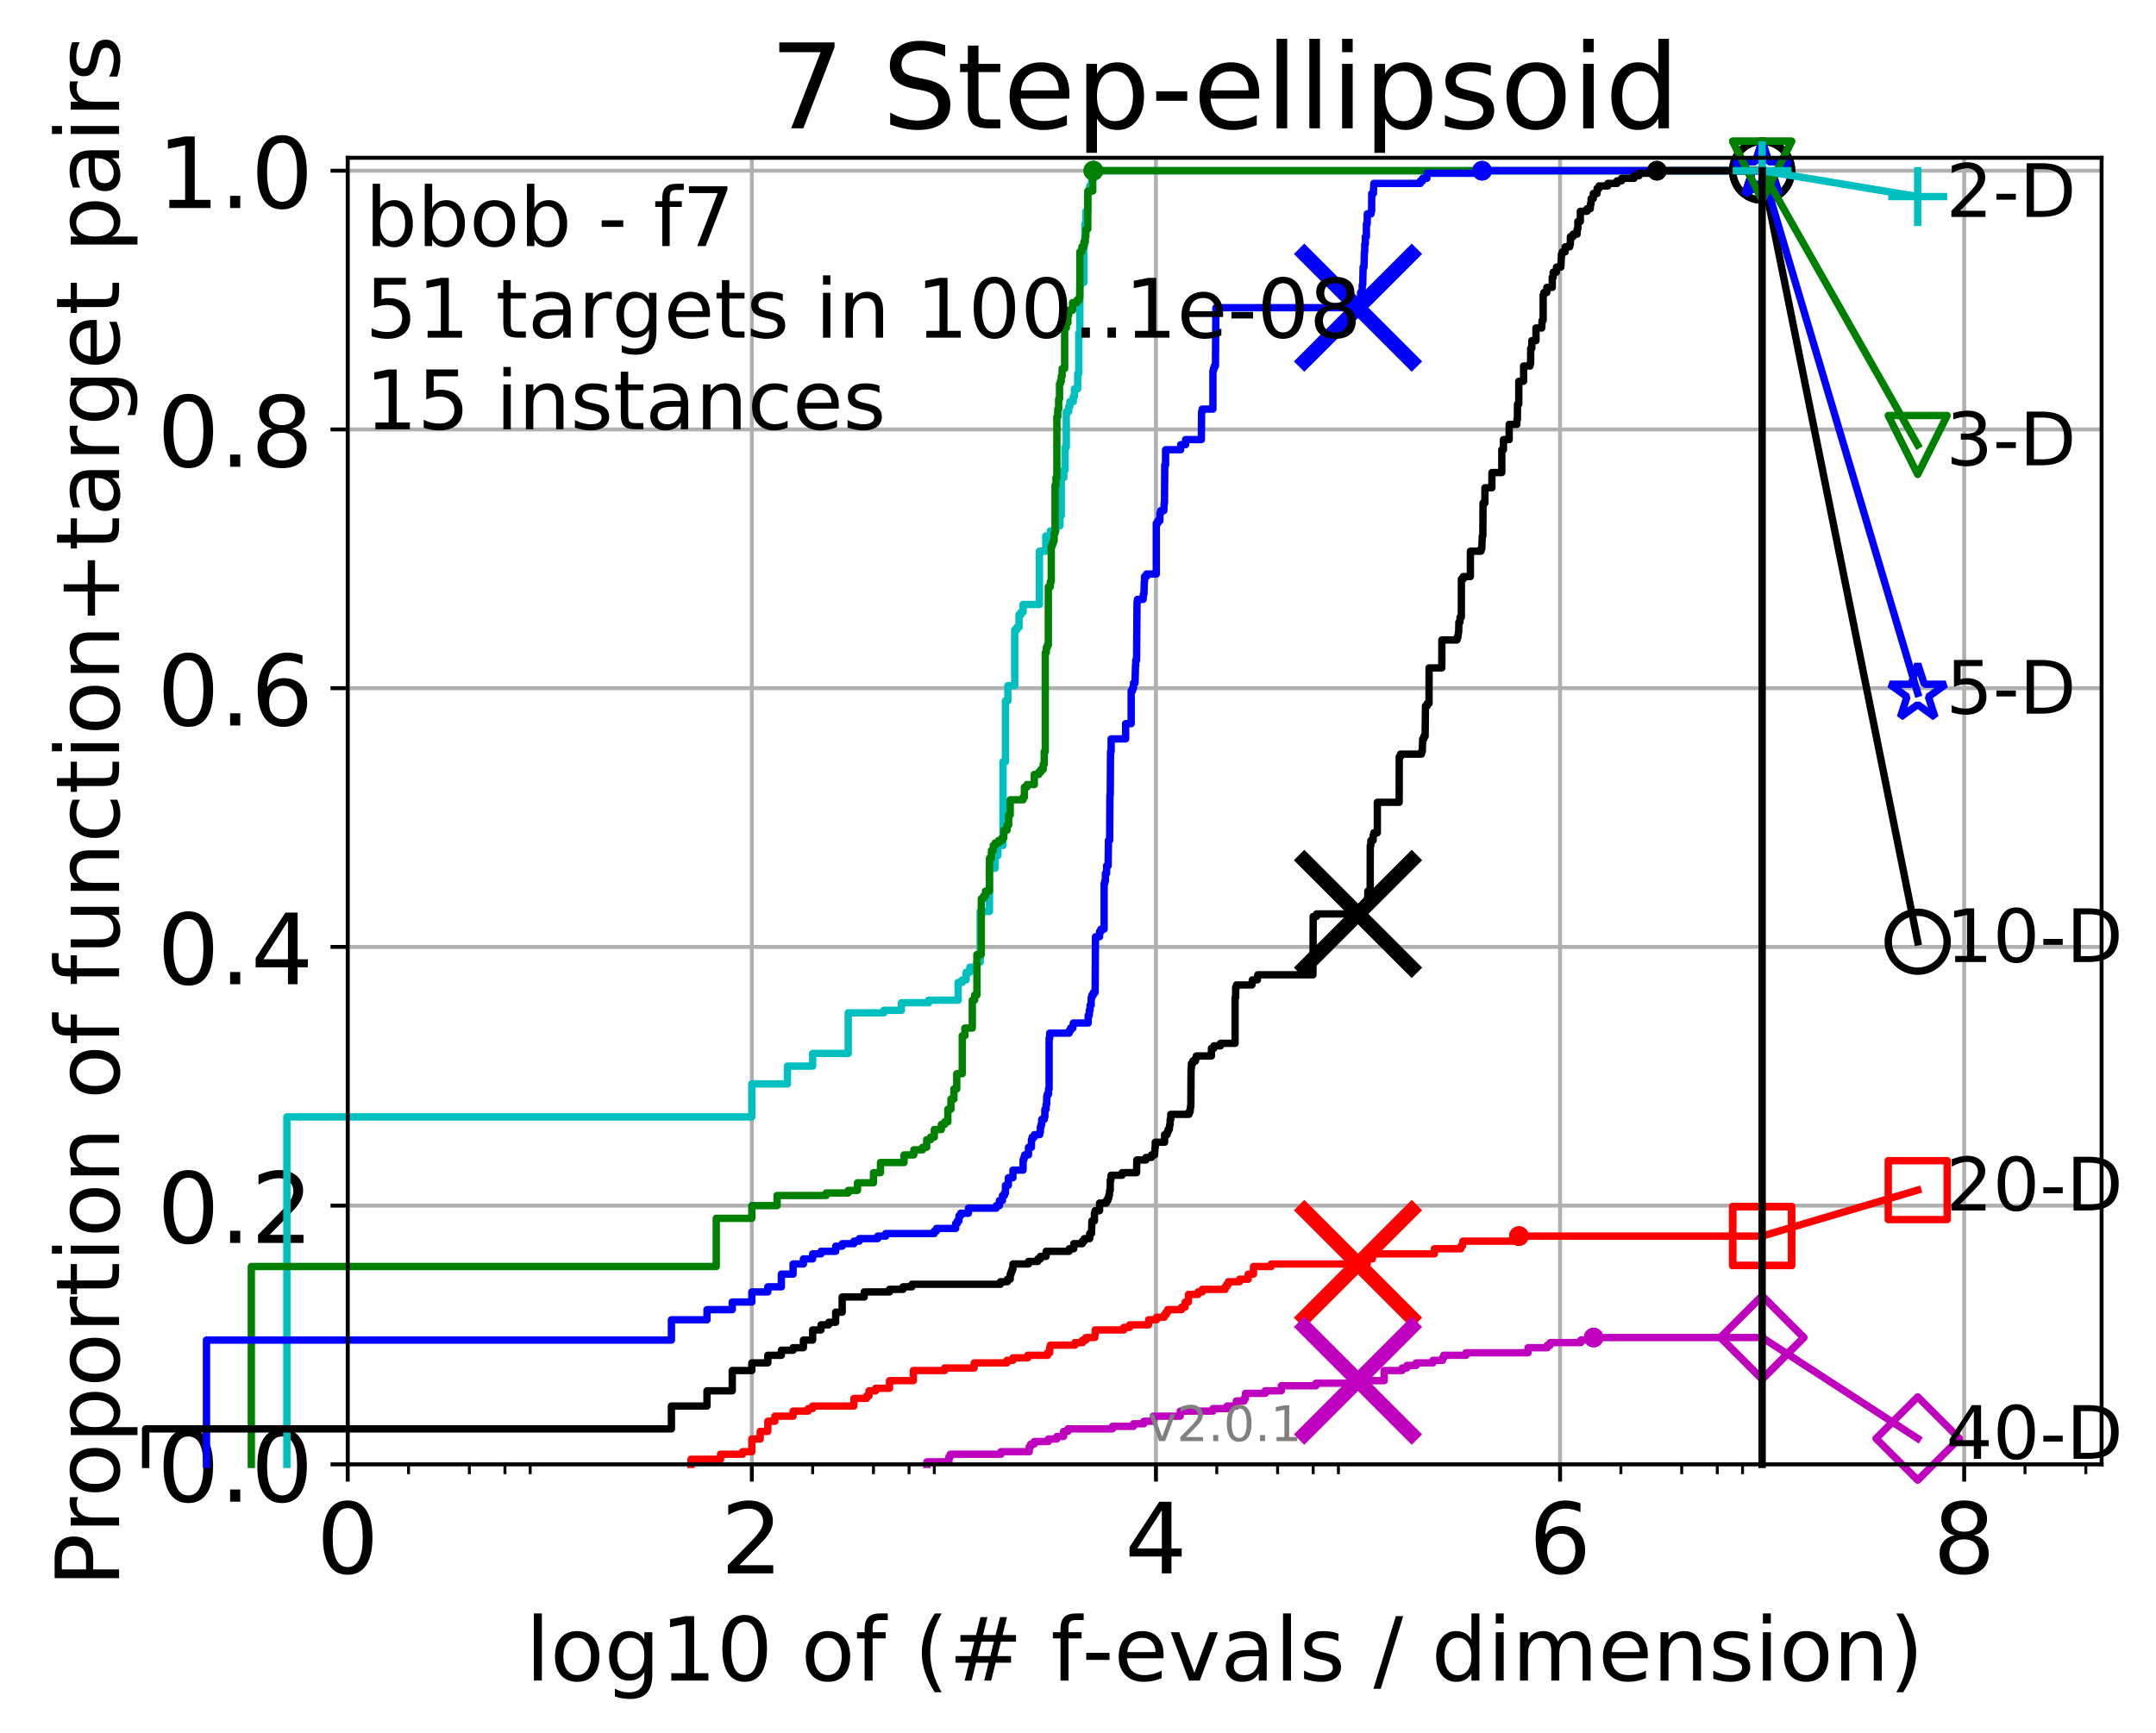 <?xml version="1.0" encoding="utf-8" standalone="no"?>
<!DOCTYPE svg PUBLIC "-//W3C//DTD SVG 1.1//EN"
  "http://www.w3.org/Graphics/SVG/1.1/DTD/svg11.dtd">
<!-- Created with matplotlib (http://matplotlib.org/) -->
<svg height="353pt" version="1.1" viewBox="0 0 439 353" width="439pt" xmlns="http://www.w3.org/2000/svg" xmlns:xlink="http://www.w3.org/1999/xlink">
 <defs>
  <style type="text/css">
*{stroke-linecap:butt;stroke-linejoin:round;}
  </style>
 </defs>
 <g id="figure_1">
  <g id="patch_1">
   <path d="M 0 353.222 
L 439.489 353.222 
L 439.489 0 
L 0 0 
z
" style="fill:#ffffff;"/>
  </g>
  <g id="axes_1">
   <g id="patch_2">
    <path d="M 70.8 298.245 
L 427.92 298.245 
L 427.92 32.133 
L 70.8 32.133 
z
" style="fill:#ffffff;"/>
   </g>
   <g id="matplotlib.axis_1">
    <g id="xtick_1">
     <g id="line2d_1">
      <path clip-path="url(#pd8c22d28cc)" d="M 70.8 298.245 
L 70.8 32.133 
" style="fill:none;stroke:#b0b0b0;stroke-linecap:square;stroke-width:0.8;"/>
     </g>
     <g id="line2d_2">
      <defs>
       <path d="M 0 0 
L 0 3.5 
" id="m5efc2af275" style="stroke:#000000;stroke-width:0.8;"/>
      </defs>
      <g>
       <use style="stroke:#000000;stroke-width:0.8;" x="70.8" xlink:href="#m5efc2af275" y="298.245"/>
      </g>
     </g>
     <g id="text_1">
      <!-- 0 -->
      <defs>
       <path d="M 31.781 66.406 
Q 24.172 66.406 20.328 58.906 
Q 16.5 51.422 16.5 36.375 
Q 16.5 21.391 20.328 13.891 
Q 24.172 6.391 31.781 6.391 
Q 39.453 6.391 43.281 13.891 
Q 47.125 21.391 47.125 36.375 
Q 47.125 51.422 43.281 58.906 
Q 39.453 66.406 31.781 66.406 
M 31.781 74.219 
Q 44.047 74.219 50.516 64.516 
Q 56.984 54.828 56.984 36.375 
Q 56.984 17.969 50.516 8.266 
Q 44.047 -1.422 31.781 -1.422 
Q 19.531 -1.422 13.062 8.266 
Q 6.594 17.969 6.594 36.375 
Q 6.594 54.828 13.062 64.516 
Q 19.531 74.219 31.781 74.219 
" id="DejaVuSans-30"/>
      </defs>
      <g transform="translate(64.438 320.442)scale(0.2 -0.2)">
       <use xlink:href="#DejaVuSans-30"/>
      </g>
     </g>
    </g>
    <g id="xtick_2">
     <g id="line2d_3">
      <path clip-path="url(#pd8c22d28cc)" d="M 153.086 298.245 
L 153.086 32.133 
" style="fill:none;stroke:#b0b0b0;stroke-linecap:square;stroke-width:0.8;"/>
     </g>
     <g id="line2d_4">
      <g>
       <use style="stroke:#000000;stroke-width:0.8;" x="153.086" xlink:href="#m5efc2af275" y="298.245"/>
      </g>
     </g>
     <g id="text_2">
      <!-- 2 -->
      <defs>
       <path d="M 19.188 8.297 
L 53.609 8.297 
L 53.609 0 
L 7.328 0 
L 7.328 8.297 
Q 12.938 14.109 22.625 23.891 
Q 32.328 33.688 34.812 36.531 
Q 39.547 41.844 41.422 45.531 
Q 43.312 49.219 43.312 52.781 
Q 43.312 58.594 39.234 62.25 
Q 35.156 65.922 28.609 65.922 
Q 23.969 65.922 18.812 64.312 
Q 13.672 62.703 7.812 59.422 
L 7.812 69.391 
Q 13.766 71.781 18.938 73 
Q 24.125 74.219 28.422 74.219 
Q 39.75 74.219 46.484 68.547 
Q 53.219 62.891 53.219 53.422 
Q 53.219 48.922 51.531 44.891 
Q 49.859 40.875 45.406 35.406 
Q 44.188 33.984 37.641 27.219 
Q 31.109 20.453 19.188 8.297 
" id="DejaVuSans-32"/>
      </defs>
      <g transform="translate(146.723 320.442)scale(0.2 -0.2)">
       <use xlink:href="#DejaVuSans-32"/>
      </g>
     </g>
    </g>
    <g id="xtick_3">
     <g id="line2d_5">
      <path clip-path="url(#pd8c22d28cc)" d="M 235.371 298.245 
L 235.371 32.133 
" style="fill:none;stroke:#b0b0b0;stroke-linecap:square;stroke-width:0.8;"/>
     </g>
     <g id="line2d_6">
      <g>
       <use style="stroke:#000000;stroke-width:0.8;" x="235.371" xlink:href="#m5efc2af275" y="298.245"/>
      </g>
     </g>
     <g id="text_3">
      <!-- 4 -->
      <defs>
       <path d="M 37.797 64.312 
L 12.891 25.391 
L 37.797 25.391 
z
M 35.203 72.906 
L 47.609 72.906 
L 47.609 25.391 
L 58.016 25.391 
L 58.016 17.188 
L 47.609 17.188 
L 47.609 0 
L 37.797 0 
L 37.797 17.188 
L 4.891 17.188 
L 4.891 26.703 
z
" id="DejaVuSans-34"/>
      </defs>
      <g transform="translate(229.009 320.442)scale(0.2 -0.2)">
       <use xlink:href="#DejaVuSans-34"/>
      </g>
     </g>
    </g>
    <g id="xtick_4">
     <g id="line2d_7">
      <path clip-path="url(#pd8c22d28cc)" d="M 317.657 298.245 
L 317.657 32.133 
" style="fill:none;stroke:#b0b0b0;stroke-linecap:square;stroke-width:0.8;"/>
     </g>
     <g id="line2d_8">
      <g>
       <use style="stroke:#000000;stroke-width:0.8;" x="317.657" xlink:href="#m5efc2af275" y="298.245"/>
      </g>
     </g>
     <g id="text_4">
      <!-- 6 -->
      <defs>
       <path d="M 33.016 40.375 
Q 26.375 40.375 22.484 35.828 
Q 18.609 31.297 18.609 23.391 
Q 18.609 15.531 22.484 10.953 
Q 26.375 6.391 33.016 6.391 
Q 39.656 6.391 43.531 10.953 
Q 47.406 15.531 47.406 23.391 
Q 47.406 31.297 43.531 35.828 
Q 39.656 40.375 33.016 40.375 
M 52.594 71.297 
L 52.594 62.312 
Q 48.875 64.062 45.094 64.984 
Q 41.312 65.922 37.594 65.922 
Q 27.828 65.922 22.672 59.328 
Q 17.531 52.734 16.797 39.406 
Q 19.672 43.656 24.016 45.922 
Q 28.375 48.188 33.594 48.188 
Q 44.578 48.188 50.953 41.516 
Q 57.328 34.859 57.328 23.391 
Q 57.328 12.156 50.688 5.359 
Q 44.047 -1.422 33.016 -1.422 
Q 20.359 -1.422 13.672 8.266 
Q 6.984 17.969 6.984 36.375 
Q 6.984 53.656 15.188 63.938 
Q 23.391 74.219 37.203 74.219 
Q 40.922 74.219 44.703 73.484 
Q 48.484 72.75 52.594 71.297 
" id="DejaVuSans-36"/>
      </defs>
      <g transform="translate(311.295 320.442)scale(0.2 -0.2)">
       <use xlink:href="#DejaVuSans-36"/>
      </g>
     </g>
    </g>
    <g id="xtick_5">
     <g id="line2d_9">
      <path clip-path="url(#pd8c22d28cc)" d="M 399.943 298.245 
L 399.943 32.133 
" style="fill:none;stroke:#b0b0b0;stroke-linecap:square;stroke-width:0.8;"/>
     </g>
     <g id="line2d_10">
      <g>
       <use style="stroke:#000000;stroke-width:0.8;" x="399.943" xlink:href="#m5efc2af275" y="298.245"/>
      </g>
     </g>
     <g id="text_5">
      <!-- 8 -->
      <defs>
       <path d="M 31.781 34.625 
Q 24.75 34.625 20.719 30.859 
Q 16.703 27.094 16.703 20.516 
Q 16.703 13.922 20.719 10.156 
Q 24.75 6.391 31.781 6.391 
Q 38.812 6.391 42.859 10.172 
Q 46.922 13.969 46.922 20.516 
Q 46.922 27.094 42.891 30.859 
Q 38.875 34.625 31.781 34.625 
M 21.922 38.812 
Q 15.578 40.375 12.031 44.719 
Q 8.5 49.078 8.5 55.328 
Q 8.5 64.062 14.719 69.141 
Q 20.953 74.219 31.781 74.219 
Q 42.672 74.219 48.875 69.141 
Q 55.078 64.062 55.078 55.328 
Q 55.078 49.078 51.531 44.719 
Q 48 40.375 41.703 38.812 
Q 48.828 37.156 52.797 32.312 
Q 56.781 27.484 56.781 20.516 
Q 56.781 9.906 50.312 4.234 
Q 43.844 -1.422 31.781 -1.422 
Q 19.734 -1.422 13.25 4.234 
Q 6.781 9.906 6.781 20.516 
Q 6.781 27.484 10.781 32.312 
Q 14.797 37.156 21.922 38.812 
M 18.312 54.391 
Q 18.312 48.734 21.844 45.562 
Q 25.391 42.391 31.781 42.391 
Q 38.141 42.391 41.719 45.562 
Q 45.312 48.734 45.312 54.391 
Q 45.312 60.062 41.719 63.234 
Q 38.141 66.406 31.781 66.406 
Q 25.391 66.406 21.844 63.234 
Q 18.312 60.062 18.312 54.391 
" id="DejaVuSans-38"/>
      </defs>
      <g transform="translate(393.58 320.442)scale(0.2 -0.2)">
       <use xlink:href="#DejaVuSans-38"/>
      </g>
     </g>
    </g>
    <g id="xtick_6">
     <g id="line2d_11">
      <defs>
       <path d="M 0 0 
L 0 2 
" id="m8d895da640" style="stroke:#000000;stroke-width:0.6;"/>
      </defs>
      <g>
       <use style="stroke:#000000;stroke-width:0.6;" x="83.185" xlink:href="#m8d895da640" y="298.245"/>
      </g>
     </g>
    </g>
    <g id="xtick_7">
     <g id="line2d_12">
      <g>
       <use style="stroke:#000000;stroke-width:0.6;" x="95.57" xlink:href="#m8d895da640" y="298.245"/>
      </g>
     </g>
    </g>
    <g id="xtick_8">
     <g id="line2d_13">
      <g>
       <use style="stroke:#000000;stroke-width:0.6;" x="102.815" xlink:href="#m8d895da640" y="298.245"/>
      </g>
     </g>
    </g>
    <g id="xtick_9">
     <g id="line2d_14">
      <g>
       <use style="stroke:#000000;stroke-width:0.6;" x="107.956" xlink:href="#m8d895da640" y="298.245"/>
      </g>
     </g>
    </g>
    <g id="xtick_10">
     <g id="line2d_15">
      <g>
       <use style="stroke:#000000;stroke-width:0.6;" x="165.471" xlink:href="#m8d895da640" y="298.245"/>
      </g>
     </g>
    </g>
    <g id="xtick_11">
     <g id="line2d_16">
      <g>
       <use style="stroke:#000000;stroke-width:0.6;" x="177.856" xlink:href="#m8d895da640" y="298.245"/>
      </g>
     </g>
    </g>
    <g id="xtick_12">
     <g id="line2d_17">
      <g>
       <use style="stroke:#000000;stroke-width:0.6;" x="185.101" xlink:href="#m8d895da640" y="298.245"/>
      </g>
     </g>
    </g>
    <g id="xtick_13">
     <g id="line2d_18">
      <g>
       <use style="stroke:#000000;stroke-width:0.6;" x="190.241" xlink:href="#m8d895da640" y="298.245"/>
      </g>
     </g>
    </g>
    <g id="xtick_14">
     <g id="line2d_19">
      <g>
       <use style="stroke:#000000;stroke-width:0.6;" x="247.757" xlink:href="#m8d895da640" y="298.245"/>
      </g>
     </g>
    </g>
    <g id="xtick_15">
     <g id="line2d_20">
      <g>
       <use style="stroke:#000000;stroke-width:0.6;" x="260.142" xlink:href="#m8d895da640" y="298.245"/>
      </g>
     </g>
    </g>
    <g id="xtick_16">
     <g id="line2d_21">
      <g>
       <use style="stroke:#000000;stroke-width:0.6;" x="267.387" xlink:href="#m8d895da640" y="298.245"/>
      </g>
     </g>
    </g>
    <g id="xtick_17">
     <g id="line2d_22">
      <g>
       <use style="stroke:#000000;stroke-width:0.6;" x="272.527" xlink:href="#m8d895da640" y="298.245"/>
      </g>
     </g>
    </g>
    <g id="xtick_18">
     <g id="line2d_23">
      <g>
       <use style="stroke:#000000;stroke-width:0.6;" x="330.042" xlink:href="#m8d895da640" y="298.245"/>
      </g>
     </g>
    </g>
    <g id="xtick_19">
     <g id="line2d_24">
      <g>
       <use style="stroke:#000000;stroke-width:0.6;" x="342.428" xlink:href="#m8d895da640" y="298.245"/>
      </g>
     </g>
    </g>
    <g id="xtick_20">
     <g id="line2d_25">
      <g>
       <use style="stroke:#000000;stroke-width:0.6;" x="349.673" xlink:href="#m8d895da640" y="298.245"/>
      </g>
     </g>
    </g>
    <g id="xtick_21">
     <g id="line2d_26">
      <g>
       <use style="stroke:#000000;stroke-width:0.6;" x="354.813" xlink:href="#m8d895da640" y="298.245"/>
      </g>
     </g>
    </g>
    <g id="xtick_22">
     <g id="line2d_27">
      <g>
       <use style="stroke:#000000;stroke-width:0.6;" x="412.328" xlink:href="#m8d895da640" y="298.245"/>
      </g>
     </g>
    </g>
    <g id="xtick_23">
     <g id="line2d_28">
      <g>
       <use style="stroke:#000000;stroke-width:0.6;" x="424.713" xlink:href="#m8d895da640" y="298.245"/>
      </g>
     </g>
    </g>
    <g id="text_6">
     <!-- log10 of (# f-evals / dimension) -->
     <defs>
      <path d="M 9.422 75.984 
L 18.406 75.984 
L 18.406 0 
L 9.422 0 
z
" id="DejaVuSans-6c"/>
      <path d="M 30.609 48.391 
Q 23.391 48.391 19.188 42.75 
Q 14.984 37.109 14.984 27.297 
Q 14.984 17.484 19.156 11.844 
Q 23.344 6.203 30.609 6.203 
Q 37.797 6.203 41.984 11.859 
Q 46.188 17.531 46.188 27.297 
Q 46.188 37.016 41.984 42.703 
Q 37.797 48.391 30.609 48.391 
M 30.609 56 
Q 42.328 56 49.016 48.375 
Q 55.719 40.766 55.719 27.297 
Q 55.719 13.875 49.016 6.219 
Q 42.328 -1.422 30.609 -1.422 
Q 18.844 -1.422 12.172 6.219 
Q 5.516 13.875 5.516 27.297 
Q 5.516 40.766 12.172 48.375 
Q 18.844 56 30.609 56 
" id="DejaVuSans-6f"/>
      <path d="M 45.406 27.984 
Q 45.406 37.75 41.375 43.109 
Q 37.359 48.484 30.078 48.484 
Q 22.859 48.484 18.828 43.109 
Q 14.797 37.75 14.797 27.984 
Q 14.797 18.266 18.828 12.891 
Q 22.859 7.516 30.078 7.516 
Q 37.359 7.516 41.375 12.891 
Q 45.406 18.266 45.406 27.984 
M 54.391 6.781 
Q 54.391 -7.172 48.188 -13.984 
Q 42 -20.797 29.203 -20.797 
Q 24.469 -20.797 20.266 -20.094 
Q 16.062 -19.391 12.109 -17.922 
L 12.109 -9.188 
Q 16.062 -11.328 19.922 -12.344 
Q 23.781 -13.375 27.781 -13.375 
Q 36.625 -13.375 41.016 -8.766 
Q 45.406 -4.156 45.406 5.172 
L 45.406 9.625 
Q 42.625 4.781 38.281 2.391 
Q 33.938 0 27.875 0 
Q 17.828 0 11.672 7.656 
Q 5.516 15.328 5.516 27.984 
Q 5.516 40.672 11.672 48.328 
Q 17.828 56 27.875 56 
Q 33.938 56 38.281 53.609 
Q 42.625 51.219 45.406 46.391 
L 45.406 54.688 
L 54.391 54.688 
z
" id="DejaVuSans-67"/>
      <path d="M 12.406 8.297 
L 28.516 8.297 
L 28.516 63.922 
L 10.984 60.406 
L 10.984 69.391 
L 28.422 72.906 
L 38.281 72.906 
L 38.281 8.297 
L 54.391 8.297 
L 54.391 0 
L 12.406 0 
z
" id="DejaVuSans-31"/>
      <path id="DejaVuSans-20"/>
      <path d="M 37.109 75.984 
L 37.109 68.5 
L 28.516 68.5 
Q 23.688 68.5 21.797 66.547 
Q 19.922 64.594 19.922 59.516 
L 19.922 54.688 
L 34.719 54.688 
L 34.719 47.703 
L 19.922 47.703 
L 19.922 0 
L 10.891 0 
L 10.891 47.703 
L 2.297 47.703 
L 2.297 54.688 
L 10.891 54.688 
L 10.891 58.5 
Q 10.891 67.625 15.141 71.797 
Q 19.391 75.984 28.609 75.984 
z
" id="DejaVuSans-66"/>
      <path d="M 31 75.875 
Q 24.469 64.656 21.281 53.656 
Q 18.109 42.672 18.109 31.391 
Q 18.109 20.125 21.312 9.062 
Q 24.516 -2 31 -13.188 
L 23.188 -13.188 
Q 15.875 -1.703 12.234 9.375 
Q 8.594 20.453 8.594 31.391 
Q 8.594 42.281 12.203 53.312 
Q 15.828 64.359 23.188 75.875 
z
" id="DejaVuSans-28"/>
      <path d="M 51.125 44 
L 36.922 44 
L 32.812 27.688 
L 47.125 27.688 
z
M 43.797 71.781 
L 38.719 51.516 
L 52.984 51.516 
L 58.109 71.781 
L 65.922 71.781 
L 60.891 51.516 
L 76.125 51.516 
L 76.125 44 
L 58.984 44 
L 54.984 27.688 
L 70.516 27.688 
L 70.516 20.219 
L 53.078 20.219 
L 48 0 
L 40.188 0 
L 45.219 20.219 
L 30.906 20.219 
L 25.875 0 
L 18.016 0 
L 23.094 20.219 
L 7.719 20.219 
L 7.719 27.688 
L 24.906 27.688 
L 29 44 
L 13.281 44 
L 13.281 51.516 
L 30.906 51.516 
L 35.891 71.781 
z
" id="DejaVuSans-23"/>
      <path d="M 4.891 31.391 
L 31.203 31.391 
L 31.203 23.391 
L 4.891 23.391 
z
" id="DejaVuSans-2d"/>
      <path d="M 56.203 29.594 
L 56.203 25.203 
L 14.891 25.203 
Q 15.484 15.922 20.484 11.062 
Q 25.484 6.203 34.422 6.203 
Q 39.594 6.203 44.453 7.469 
Q 49.312 8.734 54.109 11.281 
L 54.109 2.781 
Q 49.266 0.734 44.188 -0.344 
Q 39.109 -1.422 33.891 -1.422 
Q 20.797 -1.422 13.156 6.188 
Q 5.516 13.812 5.516 26.812 
Q 5.516 40.234 12.766 48.109 
Q 20.016 56 32.328 56 
Q 43.359 56 49.781 48.891 
Q 56.203 41.797 56.203 29.594 
M 47.219 32.234 
Q 47.125 39.594 43.094 43.984 
Q 39.062 48.391 32.422 48.391 
Q 24.906 48.391 20.391 44.141 
Q 15.875 39.891 15.188 32.172 
z
" id="DejaVuSans-65"/>
      <path d="M 2.984 54.688 
L 12.5 54.688 
L 29.594 8.797 
L 46.688 54.688 
L 56.203 54.688 
L 35.688 0 
L 23.484 0 
z
" id="DejaVuSans-76"/>
      <path d="M 34.281 27.484 
Q 23.391 27.484 19.188 25 
Q 14.984 22.516 14.984 16.5 
Q 14.984 11.719 18.141 8.906 
Q 21.297 6.109 26.703 6.109 
Q 34.188 6.109 38.703 11.406 
Q 43.219 16.703 43.219 25.484 
L 43.219 27.484 
z
M 52.203 31.203 
L 52.203 0 
L 43.219 0 
L 43.219 8.297 
Q 40.141 3.328 35.547 0.953 
Q 30.953 -1.422 24.312 -1.422 
Q 15.922 -1.422 10.953 3.297 
Q 6 8.016 6 15.922 
Q 6 25.141 12.172 29.828 
Q 18.359 34.516 30.609 34.516 
L 43.219 34.516 
L 43.219 35.406 
Q 43.219 41.609 39.141 45 
Q 35.062 48.391 27.688 48.391 
Q 23 48.391 18.547 47.266 
Q 14.109 46.141 10.016 43.891 
L 10.016 52.203 
Q 14.938 54.109 19.578 55.047 
Q 24.219 56 28.609 56 
Q 40.484 56 46.344 49.844 
Q 52.203 43.703 52.203 31.203 
" id="DejaVuSans-61"/>
      <path d="M 44.281 53.078 
L 44.281 44.578 
Q 40.484 46.531 36.375 47.5 
Q 32.281 48.484 27.875 48.484 
Q 21.188 48.484 17.844 46.438 
Q 14.5 44.391 14.5 40.281 
Q 14.5 37.156 16.891 35.375 
Q 19.281 33.594 26.516 31.984 
L 29.594 31.297 
Q 39.156 29.25 43.188 25.516 
Q 47.219 21.781 47.219 15.094 
Q 47.219 7.469 41.188 3.016 
Q 35.156 -1.422 24.609 -1.422 
Q 20.219 -1.422 15.453 -0.562 
Q 10.688 0.297 5.422 2 
L 5.422 11.281 
Q 10.406 8.688 15.234 7.391 
Q 20.062 6.109 24.812 6.109 
Q 31.156 6.109 34.562 8.281 
Q 37.984 10.453 37.984 14.406 
Q 37.984 18.062 35.516 20.016 
Q 33.062 21.969 24.703 23.781 
L 21.578 24.516 
Q 13.234 26.266 9.516 29.906 
Q 5.812 33.547 5.812 39.891 
Q 5.812 47.609 11.281 51.797 
Q 16.75 56 26.812 56 
Q 31.781 56 36.172 55.266 
Q 40.578 54.547 44.281 53.078 
" id="DejaVuSans-73"/>
      <path d="M 25.391 72.906 
L 33.688 72.906 
L 8.297 -9.281 
L 0 -9.281 
z
" id="DejaVuSans-2f"/>
      <path d="M 45.406 46.391 
L 45.406 75.984 
L 54.391 75.984 
L 54.391 0 
L 45.406 0 
L 45.406 8.203 
Q 42.578 3.328 38.25 0.953 
Q 33.938 -1.422 27.875 -1.422 
Q 17.969 -1.422 11.734 6.484 
Q 5.516 14.406 5.516 27.297 
Q 5.516 40.188 11.734 48.094 
Q 17.969 56 27.875 56 
Q 33.938 56 38.25 53.625 
Q 42.578 51.266 45.406 46.391 
M 14.797 27.297 
Q 14.797 17.391 18.875 11.75 
Q 22.953 6.109 30.078 6.109 
Q 37.203 6.109 41.297 11.75 
Q 45.406 17.391 45.406 27.297 
Q 45.406 37.203 41.297 42.844 
Q 37.203 48.484 30.078 48.484 
Q 22.953 48.484 18.875 42.844 
Q 14.797 37.203 14.797 27.297 
" id="DejaVuSans-64"/>
      <path d="M 9.422 54.688 
L 18.406 54.688 
L 18.406 0 
L 9.422 0 
z
M 9.422 75.984 
L 18.406 75.984 
L 18.406 64.594 
L 9.422 64.594 
z
" id="DejaVuSans-69"/>
      <path d="M 52 44.188 
Q 55.375 50.25 60.062 53.125 
Q 64.75 56 71.094 56 
Q 79.641 56 84.281 50.016 
Q 88.922 44.047 88.922 33.016 
L 88.922 0 
L 79.891 0 
L 79.891 32.719 
Q 79.891 40.578 77.094 44.375 
Q 74.312 48.188 68.609 48.188 
Q 61.625 48.188 57.562 43.547 
Q 53.516 38.922 53.516 30.906 
L 53.516 0 
L 44.484 0 
L 44.484 32.719 
Q 44.484 40.625 41.703 44.406 
Q 38.922 48.188 33.109 48.188 
Q 26.219 48.188 22.156 43.531 
Q 18.109 38.875 18.109 30.906 
L 18.109 0 
L 9.078 0 
L 9.078 54.688 
L 18.109 54.688 
L 18.109 46.188 
Q 21.188 51.219 25.484 53.609 
Q 29.781 56 35.688 56 
Q 41.656 56 45.828 52.969 
Q 50 49.953 52 44.188 
" id="DejaVuSans-6d"/>
      <path d="M 54.891 33.016 
L 54.891 0 
L 45.906 0 
L 45.906 32.719 
Q 45.906 40.484 42.875 44.328 
Q 39.844 48.188 33.797 48.188 
Q 26.516 48.188 22.312 43.547 
Q 18.109 38.922 18.109 30.906 
L 18.109 0 
L 9.078 0 
L 9.078 54.688 
L 18.109 54.688 
L 18.109 46.188 
Q 21.344 51.125 25.703 53.562 
Q 30.078 56 35.797 56 
Q 45.219 56 50.047 50.172 
Q 54.891 44.344 54.891 33.016 
" id="DejaVuSans-6e"/>
      <path d="M 8.016 75.875 
L 15.828 75.875 
Q 23.141 64.359 26.781 53.312 
Q 30.422 42.281 30.422 31.391 
Q 30.422 20.453 26.781 9.375 
Q 23.141 -1.703 15.828 -13.188 
L 8.016 -13.188 
Q 14.5 -2 17.703 9.062 
Q 20.906 20.125 20.906 31.391 
Q 20.906 42.672 17.703 53.656 
Q 14.5 64.656 8.016 75.875 
" id="DejaVuSans-29"/>
     </defs>
     <g transform="translate(107.015 342.279)scale(0.18 -0.18)">
      <use xlink:href="#DejaVuSans-6c"/>
      <use x="27.783" xlink:href="#DejaVuSans-6f"/>
      <use x="88.965" xlink:href="#DejaVuSans-67"/>
      <use x="152.441" xlink:href="#DejaVuSans-31"/>
      <use x="216.064" xlink:href="#DejaVuSans-30"/>
      <use x="279.688" xlink:href="#DejaVuSans-20"/>
      <use x="311.475" xlink:href="#DejaVuSans-6f"/>
      <use x="372.656" xlink:href="#DejaVuSans-66"/>
      <use x="407.861" xlink:href="#DejaVuSans-20"/>
      <use x="439.648" xlink:href="#DejaVuSans-28"/>
      <use x="478.662" xlink:href="#DejaVuSans-23"/>
      <use x="562.451" xlink:href="#DejaVuSans-20"/>
      <use x="594.238" xlink:href="#DejaVuSans-66"/>
      <use x="629.365" xlink:href="#DejaVuSans-2d"/>
      <use x="665.449" xlink:href="#DejaVuSans-65"/>
      <use x="726.973" xlink:href="#DejaVuSans-76"/>
      <use x="786.152" xlink:href="#DejaVuSans-61"/>
      <use x="847.432" xlink:href="#DejaVuSans-6c"/>
      <use x="875.215" xlink:href="#DejaVuSans-73"/>
      <use x="927.314" xlink:href="#DejaVuSans-20"/>
      <use x="959.102" xlink:href="#DejaVuSans-2f"/>
      <use x="992.793" xlink:href="#DejaVuSans-20"/>
      <use x="1024.58" xlink:href="#DejaVuSans-64"/>
      <use x="1088.057" xlink:href="#DejaVuSans-69"/>
      <use x="1115.84" xlink:href="#DejaVuSans-6d"/>
      <use x="1213.252" xlink:href="#DejaVuSans-65"/>
      <use x="1274.775" xlink:href="#DejaVuSans-6e"/>
      <use x="1338.154" xlink:href="#DejaVuSans-73"/>
      <use x="1390.254" xlink:href="#DejaVuSans-69"/>
      <use x="1418.037" xlink:href="#DejaVuSans-6f"/>
      <use x="1479.219" xlink:href="#DejaVuSans-6e"/>
      <use x="1542.598" xlink:href="#DejaVuSans-29"/>
     </g>
    </g>
   </g>
   <g id="matplotlib.axis_2">
    <g id="ytick_1">
     <g id="line2d_29">
      <path clip-path="url(#pd8c22d28cc)" d="M 70.8 298.245 
L 427.92 298.245 
" style="fill:none;stroke:#b0b0b0;stroke-linecap:square;stroke-width:0.8;"/>
     </g>
     <g id="line2d_30">
      <defs>
       <path d="M 0 0 
L -3.5 0 
" id="m53b97d4a1a" style="stroke:#000000;stroke-width:0.8;"/>
      </defs>
      <g>
       <use style="stroke:#000000;stroke-width:0.8;" x="70.8" xlink:href="#m53b97d4a1a" y="298.245"/>
      </g>
     </g>
     <g id="text_7">
      <!-- 0.0 -->
      <defs>
       <path d="M 10.688 12.406 
L 21 12.406 
L 21 0 
L 10.688 0 
z
" id="DejaVuSans-2e"/>
      </defs>
      <g transform="translate(31.994 305.844)scale(0.2 -0.2)">
       <use xlink:href="#DejaVuSans-30"/>
       <use x="63.623" xlink:href="#DejaVuSans-2e"/>
       <use x="95.41" xlink:href="#DejaVuSans-30"/>
      </g>
     </g>
    </g>
    <g id="ytick_2">
     <g id="line2d_31">
      <path clip-path="url(#pd8c22d28cc)" d="M 70.8 245.55 
L 427.92 245.55 
" style="fill:none;stroke:#b0b0b0;stroke-linecap:square;stroke-width:0.8;"/>
     </g>
     <g id="line2d_32">
      <g>
       <use style="stroke:#000000;stroke-width:0.8;" x="70.8" xlink:href="#m53b97d4a1a" y="245.55"/>
      </g>
     </g>
     <g id="text_8">
      <!-- 0.2 -->
      <g transform="translate(31.994 253.148)scale(0.2 -0.2)">
       <use xlink:href="#DejaVuSans-30"/>
       <use x="63.623" xlink:href="#DejaVuSans-2e"/>
       <use x="95.41" xlink:href="#DejaVuSans-32"/>
      </g>
     </g>
    </g>
    <g id="ytick_3">
     <g id="line2d_33">
      <path clip-path="url(#pd8c22d28cc)" d="M 70.8 192.854 
L 427.92 192.854 
" style="fill:none;stroke:#b0b0b0;stroke-linecap:square;stroke-width:0.8;"/>
     </g>
     <g id="line2d_34">
      <g>
       <use style="stroke:#000000;stroke-width:0.8;" x="70.8" xlink:href="#m53b97d4a1a" y="192.854"/>
      </g>
     </g>
     <g id="text_9">
      <!-- 0.4 -->
      <g transform="translate(31.994 200.453)scale(0.2 -0.2)">
       <use xlink:href="#DejaVuSans-30"/>
       <use x="63.623" xlink:href="#DejaVuSans-2e"/>
       <use x="95.41" xlink:href="#DejaVuSans-34"/>
      </g>
     </g>
    </g>
    <g id="ytick_4">
     <g id="line2d_35">
      <path clip-path="url(#pd8c22d28cc)" d="M 70.8 140.159 
L 427.92 140.159 
" style="fill:none;stroke:#b0b0b0;stroke-linecap:square;stroke-width:0.8;"/>
     </g>
     <g id="line2d_36">
      <g>
       <use style="stroke:#000000;stroke-width:0.8;" x="70.8" xlink:href="#m53b97d4a1a" y="140.159"/>
      </g>
     </g>
     <g id="text_10">
      <!-- 0.6 -->
      <g transform="translate(31.994 147.757)scale(0.2 -0.2)">
       <use xlink:href="#DejaVuSans-30"/>
       <use x="63.623" xlink:href="#DejaVuSans-2e"/>
       <use x="95.41" xlink:href="#DejaVuSans-36"/>
      </g>
     </g>
    </g>
    <g id="ytick_5">
     <g id="line2d_37">
      <path clip-path="url(#pd8c22d28cc)" d="M 70.8 87.464 
L 427.92 87.464 
" style="fill:none;stroke:#b0b0b0;stroke-linecap:square;stroke-width:0.8;"/>
     </g>
     <g id="line2d_38">
      <g>
       <use style="stroke:#000000;stroke-width:0.8;" x="70.8" xlink:href="#m53b97d4a1a" y="87.464"/>
      </g>
     </g>
     <g id="text_11">
      <!-- 0.8 -->
      <g transform="translate(31.994 95.062)scale(0.2 -0.2)">
       <use xlink:href="#DejaVuSans-30"/>
       <use x="63.623" xlink:href="#DejaVuSans-2e"/>
       <use x="95.41" xlink:href="#DejaVuSans-38"/>
      </g>
     </g>
    </g>
    <g id="ytick_6">
     <g id="line2d_39">
      <path clip-path="url(#pd8c22d28cc)" d="M 70.8 34.768 
L 427.92 34.768 
" style="fill:none;stroke:#b0b0b0;stroke-linecap:square;stroke-width:0.8;"/>
     </g>
     <g id="line2d_40">
      <g>
       <use style="stroke:#000000;stroke-width:0.8;" x="70.8" xlink:href="#m53b97d4a1a" y="34.768"/>
      </g>
     </g>
     <g id="text_12">
      <!-- 1.0 -->
      <g transform="translate(31.994 42.367)scale(0.2 -0.2)">
       <use xlink:href="#DejaVuSans-31"/>
       <use x="63.623" xlink:href="#DejaVuSans-2e"/>
       <use x="95.41" xlink:href="#DejaVuSans-30"/>
      </g>
     </g>
    </g>
    <g id="text_13">
     <!-- Proportion of function+target pairs -->
     <defs>
      <path d="M 19.672 64.797 
L 19.672 37.406 
L 32.078 37.406 
Q 38.969 37.406 42.719 40.969 
Q 46.484 44.531 46.484 51.125 
Q 46.484 57.672 42.719 61.234 
Q 38.969 64.797 32.078 64.797 
z
M 9.812 72.906 
L 32.078 72.906 
Q 44.344 72.906 50.609 67.359 
Q 56.891 61.812 56.891 51.125 
Q 56.891 40.328 50.609 34.812 
Q 44.344 29.297 32.078 29.297 
L 19.672 29.297 
L 19.672 0 
L 9.812 0 
z
" id="DejaVuSans-50"/>
      <path d="M 41.109 46.297 
Q 39.594 47.172 37.812 47.578 
Q 36.031 48 33.891 48 
Q 26.266 48 22.188 43.047 
Q 18.109 38.094 18.109 28.812 
L 18.109 0 
L 9.078 0 
L 9.078 54.688 
L 18.109 54.688 
L 18.109 46.188 
Q 20.953 51.172 25.484 53.578 
Q 30.031 56 36.531 56 
Q 37.453 56 38.578 55.875 
Q 39.703 55.766 41.062 55.516 
z
" id="DejaVuSans-72"/>
      <path d="M 18.109 8.203 
L 18.109 -20.797 
L 9.078 -20.797 
L 9.078 54.688 
L 18.109 54.688 
L 18.109 46.391 
Q 20.953 51.266 25.266 53.625 
Q 29.594 56 35.594 56 
Q 45.562 56 51.781 48.094 
Q 58.016 40.188 58.016 27.297 
Q 58.016 14.406 51.781 6.484 
Q 45.562 -1.422 35.594 -1.422 
Q 29.594 -1.422 25.266 0.953 
Q 20.953 3.328 18.109 8.203 
M 48.688 27.297 
Q 48.688 37.203 44.609 42.844 
Q 40.531 48.484 33.406 48.484 
Q 26.266 48.484 22.188 42.844 
Q 18.109 37.203 18.109 27.297 
Q 18.109 17.391 22.188 11.75 
Q 26.266 6.109 33.406 6.109 
Q 40.531 6.109 44.609 11.75 
Q 48.688 17.391 48.688 27.297 
" id="DejaVuSans-70"/>
      <path d="M 18.312 70.219 
L 18.312 54.688 
L 36.812 54.688 
L 36.812 47.703 
L 18.312 47.703 
L 18.312 18.016 
Q 18.312 11.328 20.141 9.422 
Q 21.969 7.516 27.594 7.516 
L 36.812 7.516 
L 36.812 0 
L 27.594 0 
Q 17.188 0 13.234 3.875 
Q 9.281 7.766 9.281 18.016 
L 9.281 47.703 
L 2.688 47.703 
L 2.688 54.688 
L 9.281 54.688 
L 9.281 70.219 
z
" id="DejaVuSans-74"/>
      <path d="M 8.5 21.578 
L 8.5 54.688 
L 17.484 54.688 
L 17.484 21.922 
Q 17.484 14.156 20.5 10.266 
Q 23.531 6.391 29.594 6.391 
Q 36.859 6.391 41.078 11.031 
Q 45.312 15.672 45.312 23.688 
L 45.312 54.688 
L 54.297 54.688 
L 54.297 0 
L 45.312 0 
L 45.312 8.406 
Q 42.047 3.422 37.719 1 
Q 33.406 -1.422 27.688 -1.422 
Q 18.266 -1.422 13.375 4.438 
Q 8.5 10.297 8.5 21.578 
M 31.109 56 
z
" id="DejaVuSans-75"/>
      <path d="M 48.781 52.594 
L 48.781 44.188 
Q 44.969 46.297 41.141 47.344 
Q 37.312 48.391 33.406 48.391 
Q 24.656 48.391 19.812 42.844 
Q 14.984 37.312 14.984 27.297 
Q 14.984 17.281 19.812 11.734 
Q 24.656 6.203 33.406 6.203 
Q 37.312 6.203 41.141 7.25 
Q 44.969 8.297 48.781 10.406 
L 48.781 2.094 
Q 45.016 0.344 40.984 -0.531 
Q 36.969 -1.422 32.422 -1.422 
Q 20.062 -1.422 12.781 6.344 
Q 5.516 14.109 5.516 27.297 
Q 5.516 40.672 12.859 48.328 
Q 20.219 56 33.016 56 
Q 37.156 56 41.109 55.141 
Q 45.062 54.297 48.781 52.594 
" id="DejaVuSans-63"/>
      <path d="M 46 62.703 
L 46 35.5 
L 73.188 35.5 
L 73.188 27.203 
L 46 27.203 
L 46 0 
L 37.797 0 
L 37.797 27.203 
L 10.594 27.203 
L 10.594 35.5 
L 37.797 35.5 
L 37.797 62.703 
z
" id="DejaVuSans-2b"/>
     </defs>
     <g transform="translate(24.25 323.179)rotate(-90)scale(0.18 -0.18)">
      <use xlink:href="#DejaVuSans-50"/>
      <use x="60.287" xlink:href="#DejaVuSans-72"/>
      <use x="101.369" xlink:href="#DejaVuSans-6f"/>
      <use x="162.551" xlink:href="#DejaVuSans-70"/>
      <use x="226.027" xlink:href="#DejaVuSans-6f"/>
      <use x="287.209" xlink:href="#DejaVuSans-72"/>
      <use x="328.322" xlink:href="#DejaVuSans-74"/>
      <use x="367.531" xlink:href="#DejaVuSans-69"/>
      <use x="395.314" xlink:href="#DejaVuSans-6f"/>
      <use x="456.496" xlink:href="#DejaVuSans-6e"/>
      <use x="519.875" xlink:href="#DejaVuSans-20"/>
      <use x="551.662" xlink:href="#DejaVuSans-6f"/>
      <use x="612.844" xlink:href="#DejaVuSans-66"/>
      <use x="648.049" xlink:href="#DejaVuSans-20"/>
      <use x="679.836" xlink:href="#DejaVuSans-66"/>
      <use x="715.041" xlink:href="#DejaVuSans-75"/>
      <use x="778.42" xlink:href="#DejaVuSans-6e"/>
      <use x="841.799" xlink:href="#DejaVuSans-63"/>
      <use x="896.779" xlink:href="#DejaVuSans-74"/>
      <use x="935.988" xlink:href="#DejaVuSans-69"/>
      <use x="963.771" xlink:href="#DejaVuSans-6f"/>
      <use x="1024.953" xlink:href="#DejaVuSans-6e"/>
      <use x="1088.332" xlink:href="#DejaVuSans-2b"/>
      <use x="1172.121" xlink:href="#DejaVuSans-74"/>
      <use x="1211.33" xlink:href="#DejaVuSans-61"/>
      <use x="1272.609" xlink:href="#DejaVuSans-72"/>
      <use x="1313.707" xlink:href="#DejaVuSans-67"/>
      <use x="1377.184" xlink:href="#DejaVuSans-65"/>
      <use x="1438.707" xlink:href="#DejaVuSans-74"/>
      <use x="1477.916" xlink:href="#DejaVuSans-20"/>
      <use x="1509.703" xlink:href="#DejaVuSans-70"/>
      <use x="1573.18" xlink:href="#DejaVuSans-61"/>
      <use x="1634.459" xlink:href="#DejaVuSans-69"/>
      <use x="1662.242" xlink:href="#DejaVuSans-72"/>
      <use x="1703.355" xlink:href="#DejaVuSans-73"/>
     </g>
    </g>
   </g>
   <g id="line2d_41">
    <defs>
     <path d="M 0 1.5 
C 0.398 1.5 0.779 1.342 1.061 1.061 
C 1.342 0.779 1.5 0.398 1.5 0 
C 1.5 -0.398 1.342 -0.779 1.061 -1.061 
C 0.779 -1.342 0.398 -1.5 0 -1.5 
C -0.398 -1.5 -0.779 -1.342 -1.061 -1.061 
C -1.342 -0.779 -1.5 -0.398 -1.5 0 
C -1.5 0.398 -1.342 0.779 -1.061 1.061 
C -0.779 1.342 -0.398 1.5 0 1.5 
z
" id="m1f90ae26d4" style="stroke:#00bfbf;"/>
    </defs>
    <g>
     <use style="fill:#00bfbf;stroke:#00bfbf;" x="222.625" xlink:href="#m1f90ae26d4" y="34.768"/>
     <use style="fill:#00bfbf;stroke:#00bfbf;" x="222.625" xlink:href="#m1f90ae26d4" y="34.768"/>
    </g>
   </g>
   <g id="line2d_42">
    <path d="M 58.415 298.245 
L 58.415 227.468 
L 153.086 227.468 
L 153.086 220.752 
L 160.331 220.752 
L 160.331 217.136 
L 165.471 217.136 
L 165.471 214.553 
L 172.716 214.553 
L 172.716 206.287 
L 179.961 206.287 
L 179.961 205.77 
L 183.546 205.77 
L 183.546 204.22 
L 189.088 204.22 
L 189.088 203.704 
L 195.1 203.704 
L 195.1 200.087 
L 195.932 200.087 
L 195.932 199.571 
L 196.726 199.571 
L 196.726 198.021 
L 197.486 198.021 
L 197.486 196.987 
L 198.917 196.987 
L 198.917 195.954 
L 199.591 195.954 
L 199.591 185.622 
L 201.473 185.622 
L 201.473 176.839 
L 202.627 176.839 
L 202.627 174.256 
L 203.176 174.256 
L 203.176 172.19 
L 204.228 172.19 
L 204.228 155.141 
L 204.731 155.141 
L 204.731 142.742 
L 205.221 142.742 
L 205.221 139.642 
L 206.614 139.642 
L 206.614 128.277 
L 207.055 128.277 
L 207.055 127.76 
L 207.486 127.76 
L 207.486 125.177 
L 207.906 125.177 
L 207.906 124.66 
L 208.317 124.66 
L 208.317 123.111 
L 211.642 123.111 
L 211.642 112.261 
L 212.942 112.261 
L 212.942 109.162 
L 213.859 109.162 
L 213.859 108.128 
L 215.012 108.128 
L 215.012 107.095 
L 215.83 107.095 
L 215.83 105.029 
L 216.095 105.029 
L 216.095 97.279 
L 216.613 97.279 
L 216.613 95.73 
L 216.867 95.73 
L 216.867 91.08 
L 217.116 91.08 
L 217.116 83.847 
L 217.606 83.847 
L 217.606 82.814 
L 217.846 82.814 
L 217.846 81.781 
L 218.547 81.781 
L 218.547 80.748 
L 218.774 80.748 
L 218.774 79.198 
L 219.44 79.198 
L 219.44 76.098 
L 219.657 76.098 
L 219.657 67.832 
L 219.871 67.832 
L 219.871 58.016 
L 220.082 58.016 
L 220.082 57.5 
L 220.702 57.5 
L 220.702 49.75 
L 220.904 49.75 
L 220.904 45.617 
L 221.104 45.617 
L 221.104 43.034 
L 221.496 43.034 
L 221.496 39.418 
L 221.689 39.418 
L 221.689 38.901 
L 221.881 38.901 
L 221.881 37.868 
L 222.257 37.868 
L 222.257 36.835 
L 222.442 36.835 
L 222.442 36.318 
L 222.625 36.318 
L 222.625 34.768 
L 358.8 34.768 
" style="fill:none;stroke:#00bfbf;stroke-linecap:square;stroke-width:1.5;"/>
   </g>
   <g id="line2d_43">
    <defs>
     <path d="M -6 0 
L 6 0 
M 0 6 
L 0 -6 
" id="m464a5ed436" style="stroke:#00bfbf;stroke-width:1.5;"/>
    </defs>
    <g>
     <use style="fill:none;stroke:#00bfbf;stroke-width:1.5;" x="358.8" xlink:href="#m464a5ed436" y="34.768"/>
    </g>
   </g>
   <g id="line2d_44"/>
   <g id="line2d_45">
    <defs>
     <path d="M 0 1.5 
C 0.398 1.5 0.779 1.342 1.061 1.061 
C 1.342 0.779 1.5 0.398 1.5 0 
C 1.5 -0.398 1.342 -0.779 1.061 -1.061 
C 0.779 -1.342 0.398 -1.5 0 -1.5 
C -0.398 -1.5 -0.779 -1.342 -1.061 -1.061 
C -1.342 -0.779 -1.5 -0.398 -1.5 0 
C -1.5 0.398 -1.342 0.779 -1.061 1.061 
C -0.779 1.342 -0.398 1.5 0 1.5 
z
" id="m1f36c859c6" style="stroke:#008000;"/>
    </defs>
    <g>
     <use style="fill:#008000;stroke:#008000;" x="222.625" xlink:href="#m1f36c859c6" y="34.768"/>
     <use style="fill:#008000;stroke:#008000;" x="222.625" xlink:href="#m1f36c859c6" y="34.768"/>
    </g>
   </g>
   <g id="line2d_46">
    <path d="M 51.17 298.245 
L 51.17 257.949 
L 145.841 257.949 
L 145.841 248.133 
L 153.086 248.133 
L 153.086 245.55 
L 158.226 245.55 
L 158.226 243.483 
L 168.225 243.483 
L 168.225 242.967 
L 172.716 242.967 
L 172.716 242.45 
L 174.598 242.45 
L 174.598 240.9 
L 177.856 240.9 
L 177.856 238.834 
L 179.286 238.834 
L 179.286 236.767 
L 184.08 236.767 
L 184.08 235.217 
L 186.067 235.217 
L 186.067 234.184 
L 187.855 234.184 
L 187.855 233.668 
L 188.687 233.668 
L 188.687 232.118 
L 189.481 232.118 
L 189.481 231.601 
L 190.241 231.601 
L 190.241 230.051 
L 191.672 230.051 
L 191.672 229.018 
L 192.346 229.018 
L 192.346 228.501 
L 192.996 228.501 
L 192.996 225.918 
L 193.623 225.918 
L 193.623 223.852 
L 194.229 223.852 
L 194.229 221.785 
L 194.814 221.785 
L 194.814 218.686 
L 195.932 218.686 
L 195.932 210.936 
L 196.465 210.936 
L 196.465 209.386 
L 197.976 209.386 
L 197.976 203.704 
L 198.452 203.704 
L 198.452 202.67 
L 198.917 202.67 
L 198.917 194.404 
L 199.81 194.404 
L 199.81 183.039 
L 200.241 183.039 
L 200.241 182.522 
L 200.661 182.522 
L 200.661 181.489 
L 201.473 181.489 
L 201.473 174.773 
L 201.866 174.773 
L 201.866 173.223 
L 202.25 173.223 
L 202.25 172.19 
L 202.627 172.19 
L 202.627 171.673 
L 203.356 171.673 
L 203.356 171.156 
L 204.057 171.156 
L 204.057 170.64 
L 204.397 170.64 
L 204.397 169.09 
L 205.059 169.09 
L 205.059 168.057 
L 205.381 168.057 
L 205.381 165.99 
L 205.697 165.99 
L 205.697 162.89 
L 208.317 162.89 
L 208.317 162.374 
L 208.586 162.374 
L 208.586 160.307 
L 209.111 160.307 
L 209.111 159.791 
L 210.601 159.791 
L 210.601 157.724 
L 211.529 157.724 
L 211.529 157.208 
L 211.976 157.208 
L 211.976 156.691 
L 212.412 156.691 
L 212.412 155.658 
L 212.626 155.658 
L 212.626 153.075 
L 212.837 153.075 
L 212.837 132.926 
L 213.046 132.926 
L 213.046 131.893 
L 213.253 131.893 
L 213.253 131.376 
L 213.457 131.376 
L 213.457 119.494 
L 213.859 119.494 
L 213.859 118.461 
L 214.056 118.461 
L 214.056 111.228 
L 214.251 111.228 
L 214.251 110.712 
L 214.445 110.712 
L 214.445 110.195 
L 214.636 110.195 
L 214.636 108.645 
L 214.825 108.645 
L 214.825 98.829 
L 215.012 98.829 
L 215.012 97.279 
L 215.197 97.279 
L 215.197 84.88 
L 215.38 84.88 
L 215.38 83.331 
L 215.562 83.331 
L 215.562 81.264 
L 215.741 81.264 
L 215.741 78.164 
L 215.919 78.164 
L 215.919 77.648 
L 216.095 77.648 
L 216.095 76.615 
L 216.269 76.615 
L 216.269 75.065 
L 216.782 75.065 
L 216.782 66.799 
L 217.116 66.799 
L 217.116 65.765 
L 217.444 65.765 
L 217.444 64.216 
L 217.606 64.216 
L 217.606 63.182 
L 218.393 63.182 
L 218.393 61.632 
L 219.294 61.632 
L 219.294 61.116 
L 219.728 61.116 
L 219.728 60.599 
L 219.871 60.599 
L 219.871 51.3 
L 220.291 51.3 
L 220.291 50.267 
L 220.702 50.267 
L 220.702 49.234 
L 220.971 49.234 
L 220.971 48.2 
L 221.104 48.2 
L 221.104 46.65 
L 221.496 46.65 
L 221.496 38.901 
L 222.503 38.901 
L 222.503 35.801 
L 222.625 35.801 
L 222.625 34.768 
L 358.8 34.768 
L 358.8 34.768 
" style="fill:none;stroke:#008000;stroke-linecap:square;stroke-width:1.5;"/>
   </g>
   <g id="line2d_47">
    <defs>
     <path d="M -0 6 
L 6 -6 
L -6 -6 
z
" id="ma81ac2eb1e" style="stroke:#008000;stroke-linejoin:miter;stroke-width:1.5;"/>
    </defs>
    <g>
     <use style="fill:none;stroke:#008000;stroke-linejoin:miter;stroke-width:1.5;" x="358.8" xlink:href="#ma81ac2eb1e" y="34.768"/>
    </g>
   </g>
   <g id="line2d_48"/>
   <g id="line2d_49">
    <defs>
     <path d="M 0 1.5 
C 0.398 1.5 0.779 1.342 1.061 1.061 
C 1.342 0.779 1.5 0.398 1.5 0 
C 1.5 -0.398 1.342 -0.779 1.061 -1.061 
C 0.779 -1.342 0.398 -1.5 0 -1.5 
C -0.398 -1.5 -0.779 -1.342 -1.061 -1.061 
C -1.342 -0.779 -1.5 -0.398 -1.5 0 
C -1.5 0.398 -1.342 0.779 -1.061 1.061 
C -0.779 1.342 -0.398 1.5 0 1.5 
z
" id="m4262c7fa1b" style="stroke:#0000ff;"/>
    </defs>
    <g>
     <use style="fill:#0000ff;stroke:#0000ff;" x="301.776" xlink:href="#m4262c7fa1b" y="34.768"/>
     <use style="fill:#0000ff;stroke:#0000ff;" x="301.776" xlink:href="#m4262c7fa1b" y="34.768"/>
    </g>
   </g>
   <g id="line2d_50">
    <path d="M 42.042 298.245 
L 42.042 272.931 
L 136.713 272.931 
L 136.713 268.798 
L 143.958 268.798 
L 143.958 266.731 
L 149.099 266.731 
L 149.099 265.182 
L 153.086 265.182 
L 153.086 263.115 
L 156.343 263.115 
L 156.343 262.082 
L 159.098 262.082 
L 159.098 259.499 
L 161.484 259.499 
L 161.484 257.432 
L 163.588 257.432 
L 163.588 256.399 
L 165.471 256.399 
L 165.471 255.366 
L 167.174 255.366 
L 167.174 254.849 
L 170.159 254.849 
L 170.159 253.816 
L 171.483 253.816 
L 171.483 253.299 
L 173.869 253.299 
L 173.869 252.783 
L 174.952 252.783 
L 174.952 252.266 
L 178.728 252.266 
L 178.728 251.749 
L 180.353 251.749 
L 180.353 251.233 
L 190.241 251.233 
L 190.241 250.716 
L 190.683 250.716 
L 190.683 250.2 
L 194.582 250.2 
L 194.582 249.166 
L 194.929 249.166 
L 194.929 248.65 
L 195.27 248.65 
L 195.27 247.616 
L 195.604 247.616 
L 195.604 247.1 
L 197.186 247.1 
L 197.186 246.067 
L 202.849 246.067 
L 202.849 245.55 
L 203.498 245.55 
L 203.498 244.517 
L 204.125 244.517 
L 204.125 243.483 
L 204.532 243.483 
L 204.532 242.967 
L 204.731 242.967 
L 204.731 241.417 
L 205.317 241.417 
L 205.317 239.867 
L 206.253 239.867 
L 206.253 238.317 
L 208.317 238.317 
L 208.317 236.251 
L 208.479 236.251 
L 208.479 235.734 
L 208.639 235.734 
L 208.639 235.217 
L 209.419 235.217 
L 209.419 233.668 
L 210.02 233.668 
L 210.02 232.118 
L 210.167 232.118 
L 210.167 231.601 
L 210.601 231.601 
L 210.601 231.085 
L 211.709 231.085 
L 211.709 230.568 
L 211.843 230.568 
L 211.843 229.535 
L 211.976 229.535 
L 211.976 229.018 
L 212.108 229.018 
L 212.108 227.985 
L 212.626 227.985 
L 212.626 227.468 
L 212.753 227.468 
L 212.753 225.918 
L 213.005 225.918 
L 213.005 224.885 
L 213.129 224.885 
L 213.129 223.335 
L 213.253 223.335 
L 213.253 222.819 
L 213.498 222.819 
L 213.498 221.785 
L 213.619 221.785 
L 213.619 211.453 
L 213.739 211.453 
L 213.739 210.42 
L 217.702 210.42 
L 217.702 209.903 
L 217.988 209.903 
L 217.988 209.386 
L 218.455 209.386 
L 218.547 208.353 
L 221.574 208.353 
L 221.574 206.803 
L 221.804 206.803 
L 221.804 205.77 
L 221.956 205.77 
L 221.956 204.737 
L 222.182 204.737 
L 222.182 203.187 
L 222.331 203.187 
L 222.331 202.67 
L 222.625 202.67 
L 222.625 202.154 
L 222.986 202.154 
L 223.058 190.788 
L 223.892 190.788 
L 223.892 189.755 
L 224.162 189.755 
L 224.162 189.238 
L 224.819 189.238 
L 224.819 179.939 
L 224.947 179.939 
L 224.947 179.422 
L 225.075 179.422 
L 225.075 177.872 
L 225.327 177.872 
L 225.327 176.323 
L 225.638 176.323 
L 225.7 171.156 
L 225.944 171.156 
L 226.004 161.857 
L 226.064 161.857 
L 226.124 153.075 
L 226.244 153.075 
L 226.244 150.491 
L 229.201 150.491 
L 229.201 147.392 
L 230.326 147.392 
L 230.326 140.676 
L 230.608 140.676 
L 230.608 140.159 
L 230.794 140.159 
L 230.794 139.126 
L 231.114 139.126 
L 231.205 135.509 
L 231.25 135.509 
L 231.25 134.476 
L 231.429 134.476 
L 231.518 122.594 
L 231.606 122.594 
L 231.606 122.077 
L 232.759 122.077 
L 232.801 121.044 
L 232.924 121.044 
L 233.006 118.461 
L 233.047 118.461 
L 233.047 117.428 
L 233.449 117.428 
L 233.449 116.911 
L 235.443 116.911 
L 235.443 106.579 
L 235.76 106.579 
L 235.76 106.062 
L 236.175 106.062 
L 236.175 104.512 
L 236.345 104.512 
L 236.345 103.995 
L 236.977 103.995 
L 237.042 102.446 
L 237.107 102.446 
L 237.172 94.696 
L 237.332 94.696 
L 237.332 91.597 
L 240.413 91.597 
L 240.413 90.563 
L 241.409 90.563 
L 241.409 89.53 
L 244.62 89.53 
L 244.663 83.847 
L 244.79 83.847 
L 244.79 83.331 
L 246.971 83.331 
L 246.971 75.581 
L 247.083 75.581 
L 247.083 75.065 
L 247.249 75.065 
L 247.249 74.548 
L 247.487 74.548 
L 247.577 62.666 
L 276.861 62.666 
L 276.942 61.632 
L 277.036 61.632 
L 277.042 59.566 
L 277.355 59.566 
L 277.386 58.016 
L 277.478 58.016 
L 277.555 54.4 
L 277.737 54.4 
L 277.813 51.3 
L 277.876 51.3 
L 277.893 49.75 
L 278.005 49.75 
L 278.008 48.2 
L 278.224 48.2 
L 278.224 45.617 
L 278.385 45.617 
L 278.405 43.551 
L 279.172 43.551 
L 279.172 43.034 
L 279.286 43.034 
L 279.31 39.418 
L 279.644 39.418 
L 279.739 37.351 
L 289.211 37.351 
L 289.211 36.835 
L 289.677 36.835 
L 289.677 36.318 
L 290.533 36.318 
L 290.581 35.285 
L 301.776 35.285 
L 301.776 34.768 
L 358.8 34.768 
L 358.8 34.768 
" style="fill:none;stroke:#0000ff;stroke-linecap:square;stroke-width:1.5;"/>
   </g>
   <g id="line2d_51">
    <defs>
     <path d="M 0 -6 
L -1.347 -1.854 
L -5.706 -1.854 
L -2.18 0.708 
L -3.527 4.854 
L -0 2.292 
L 3.527 4.854 
L 2.18 0.708 
L 5.706 -1.854 
L 1.347 -1.854 
z
" id="m94dc0e3762" style="stroke:#0000ff;stroke-linejoin:bevel;stroke-width:1.5;"/>
    </defs>
    <g>
     <use style="fill:none;stroke:#0000ff;stroke-linejoin:bevel;stroke-width:1.5;" x="358.8" xlink:href="#m94dc0e3762" y="34.768"/>
    </g>
   </g>
   <g id="line2d_52"/>
   <g id="line2d_53">
    <path clip-path="url(#pd8c22d28cc)" d="M 276.514 62.666 
" style="fill:none;stroke:#0000ff;stroke-linecap:square;stroke-width:1.5;"/>
    <defs>
     <path d="M -12 12 
L 12 -12 
M -12 -12 
L 12 12 
" id="m9eb2b177f3" style="stroke:#0000ff;stroke-width:3;"/>
    </defs>
    <g clip-path="url(#pd8c22d28cc)">
     <use style="fill:#0000ff;stroke:#0000ff;stroke-width:3;" x="276.514" xlink:href="#m9eb2b177f3" y="62.666"/>
    </g>
   </g>
   <g id="line2d_54">
    <defs>
     <path d="M 0 1.5 
C 0.398 1.5 0.779 1.342 1.061 1.061 
C 1.342 0.779 1.5 0.398 1.5 0 
C 1.5 -0.398 1.342 -0.779 1.061 -1.061 
C 0.779 -1.342 0.398 -1.5 0 -1.5 
C -0.398 -1.5 -0.779 -1.342 -1.061 -1.061 
C -1.342 -0.779 -1.5 -0.398 -1.5 0 
C -1.5 0.398 -1.342 0.779 -1.061 1.061 
C -0.779 1.342 -0.398 1.5 0 1.5 
z
" id="m4c03f7bc84" style="stroke:#000000;"/>
    </defs>
    <g>
     <use style="stroke:#000000;" x="337.376" xlink:href="#m4c03f7bc84" y="34.768"/>
     <use style="stroke:#000000;" x="337.376" xlink:href="#m4c03f7bc84" y="34.768"/>
    </g>
   </g>
   <g id="line2d_55">
    <path d="M 29.657 298.245 
L 29.657 291.013 
L 136.713 291.013 
L 136.713 286.363 
L 143.958 286.363 
L 143.958 283.263 
L 149.099 283.263 
L 149.099 279.13 
L 153.086 279.13 
L 153.086 277.58 
L 156.343 277.58 
L 156.343 276.031 
L 159.098 276.031 
L 159.098 274.997 
L 161.484 274.997 
L 161.484 274.481 
L 163.588 274.481 
L 163.588 272.931 
L 165.471 272.931 
L 165.471 270.864 
L 167.174 270.864 
L 167.174 269.831 
L 168.729 269.831 
L 168.729 269.315 
L 170.159 269.315 
L 170.159 267.248 
L 171.483 267.248 
L 171.483 264.148 
L 175.974 264.148 
L 175.974 263.115 
L 181.114 263.115 
L 181.114 262.598 
L 183.868 262.598 
L 183.868 262.082 
L 185.687 262.082 
L 185.687 261.565 
L 203.71 261.565 
L 203.71 261.049 
L 205.124 261.049 
L 205.124 260.532 
L 205.697 260.532 
L 205.697 259.499 
L 205.884 259.499 
L 205.884 258.982 
L 206.07 258.982 
L 206.07 258.465 
L 206.253 258.465 
L 206.253 257.432 
L 209.419 257.432 
L 209.419 256.916 
L 211.302 256.916 
L 211.302 256.399 
L 211.843 256.399 
L 211.843 255.882 
L 213.005 255.882 
L 213.005 254.849 
L 217.702 254.849 
L 217.702 254.333 
L 218.638 254.333 
L 218.638 253.299 
L 220.374 253.299 
L 220.374 252.783 
L 220.783 252.783 
L 220.783 252.266 
L 221.881 252.266 
L 221.881 251.233 
L 222.257 251.233 
L 222.331 248.65 
L 222.843 248.65 
L 222.843 247.1 
L 222.986 247.1 
L 222.986 246.583 
L 223.892 246.583 
L 223.892 245.033 
L 225.265 245.033 
L 225.265 244.517 
L 225.576 244.517 
L 225.576 244 
L 225.761 244 
L 225.761 243.483 
L 225.883 243.483 
L 225.944 242.45 
L 226.064 242.45 
L 226.064 240.384 
L 226.184 240.384 
L 226.244 239.35 
L 228.48 239.35 
L 228.48 238.834 
L 231.429 238.834 
L 231.473 236.251 
L 233.329 236.251 
L 233.329 235.734 
L 234.455 235.734 
L 234.455 235.217 
L 235.083 235.217 
L 235.192 233.668 
L 235.228 233.668 
L 235.228 232.634 
L 237.139 232.634 
L 237.139 231.085 
L 237.65 231.085 
L 237.65 230.568 
L 237.838 230.568 
L 237.838 230.051 
L 238.085 230.051 
L 238.177 229.018 
L 238.268 229.018 
L 238.268 227.985 
L 238.389 227.985 
L 238.389 226.952 
L 242.109 226.952 
L 242.109 226.435 
L 242.328 226.435 
L 242.401 225.402 
L 242.473 225.402 
L 242.521 217.652 
L 242.592 217.652 
L 242.592 216.619 
L 242.876 216.619 
L 242.876 216.102 
L 243.409 216.102 
L 243.409 215.586 
L 243.59 215.586 
L 243.59 215.069 
L 246.67 215.069 
L 246.67 213.519 
L 247.157 213.519 
L 247.157 213.003 
L 248.509 213.003 
L 248.509 212.486 
L 251.485 212.486 
L 251.485 203.187 
L 251.6 203.187 
L 251.6 201.12 
L 251.758 201.12 
L 251.758 200.604 
L 254.918 200.604 
L 255.002 199.571 
L 256.031 199.571 
L 256.099 198.537 
L 267.345 198.537 
L 267.387 186.655 
L 268.082 186.655 
L 268.082 186.138 
L 277.335 186.138 
L 277.335 185.622 
L 277.528 185.622 
L 277.545 184.589 
L 278.041 184.589 
L 278.041 184.072 
L 278.385 184.072 
L 278.482 182.522 
L 278.514 182.522 
L 278.514 181.489 
L 278.993 181.489 
L 279.008 172.19 
L 279.123 172.19 
L 279.142 171.156 
L 279.595 171.156 
L 279.595 170.123 
L 279.742 170.123 
L 279.742 169.606 
L 280.45 169.606 
L 280.45 163.407 
L 284.897 163.407 
L 284.912 154.108 
L 285.176 154.108 
L 285.176 153.591 
L 289.422 153.591 
L 289.422 153.075 
L 289.604 153.075 
L 289.683 150.491 
L 289.92 150.491 
L 289.92 149.975 
L 290.18 149.975 
L 290.251 143.775 
L 290.601 143.775 
L 290.601 143.259 
L 290.975 143.259 
L 290.988 136.026 
L 293.579 136.026 
L 293.585 130.343 
L 296.666 130.343 
L 296.666 129.827 
L 296.851 129.827 
L 296.962 128.793 
L 297.009 128.793 
L 297.057 126.727 
L 297.261 126.727 
L 297.296 125.694 
L 297.555 125.694 
L 297.564 117.944 
L 297.944 117.944 
L 297.944 117.428 
L 299.396 117.428 
L 299.402 112.261 
L 301.55 112.261 
L 301.55 111.745 
L 301.722 111.745 
L 301.817 109.162 
L 301.932 109.162 
L 301.974 102.446 
L 302.353 102.446 
L 302.361 99.346 
L 303.777 99.346 
L 303.78 96.246 
L 305.792 96.246 
L 305.797 91.597 
L 306.131 91.597 
L 306.131 89.53 
L 307.292 89.53 
L 307.297 86.43 
L 308.855 86.43 
L 308.879 85.397 
L 308.967 85.397 
L 308.992 82.297 
L 309.249 82.297 
L 309.254 77.648 
L 310.229 77.648 
L 310.233 74.548 
L 311.535 74.548 
L 311.535 74.031 
L 311.66 74.031 
L 311.68 70.932 
L 311.902 70.932 
L 311.906 69.382 
L 312.751 69.382 
L 312.751 66.799 
L 313.925 66.799 
L 313.999 65.249 
L 314.212 65.249 
L 314.215 60.083 
L 314.366 60.083 
L 314.366 59.566 
L 314.96 59.566 
L 314.96 58.533 
L 316.068 58.533 
L 316.068 56.466 
L 316.257 56.466 
L 316.261 55.433 
L 316.928 55.433 
L 316.928 54.4 
L 317.816 54.4 
L 317.921 52.333 
L 317.935 52.333 
L 317.935 51.817 
L 318.092 51.817 
L 318.092 51.3 
L 318.696 51.3 
L 318.696 50.267 
L 319.614 50.267 
L 319.614 49.75 
L 319.756 49.75 
L 319.759 48.2 
L 320.307 48.2 
L 320.307 47.684 
L 321.135 47.684 
L 321.135 46.65 
L 321.278 46.65 
L 321.28 45.101 
L 321.785 45.101 
L 321.785 43.034 
L 323.15 43.034 
L 323.15 42.517 
L 323.81 42.517 
L 323.858 41.484 
L 323.981 41.484 
L 323.983 40.451 
L 324.418 40.451 
L 324.418 39.418 
L 325.193 39.418 
L 325.193 38.385 
L 325.601 38.385 
L 325.601 37.868 
L 327.396 37.868 
L 327.396 37.351 
L 329.265 37.351 
L 329.265 36.835 
L 330.175 36.835 
L 330.175 36.318 
L 332.73 36.318 
L 332.73 35.801 
L 333.74 35.801 
L 333.74 35.285 
L 337.376 35.285 
L 337.376 34.768 
L 358.8 34.768 
L 358.8 34.768 
" style="fill:none;stroke:#000000;stroke-linecap:square;stroke-width:1.5;"/>
   </g>
   <g id="line2d_56">
    <defs>
     <path d="M 0 6 
C 1.591 6 3.117 5.368 4.243 4.243 
C 5.368 3.117 6 1.591 6 0 
C 6 -1.591 5.368 -3.117 4.243 -4.243 
C 3.117 -5.368 1.591 -6 0 -6 
C -1.591 -6 -3.117 -5.368 -4.243 -4.243 
C -5.368 -3.117 -6 -1.591 -6 0 
C -6 1.591 -5.368 3.117 -4.243 4.243 
C -3.117 5.368 -1.591 6 0 6 
z
" id="m6ce9acd3ec" style="stroke:#000000;stroke-width:1.5;"/>
    </defs>
    <g>
     <use style="fill:none;stroke:#000000;stroke-width:1.5;" x="358.8" xlink:href="#m6ce9acd3ec" y="34.768"/>
    </g>
   </g>
   <g id="line2d_57"/>
   <g id="line2d_58">
    <path clip-path="url(#pd8c22d28cc)" d="M 276.514 186.138 
" style="fill:none;stroke:#000000;stroke-linecap:square;stroke-width:1.5;"/>
    <defs>
     <path d="M -12 12 
L 12 -12 
M -12 -12 
L 12 12 
" id="mb07878b5a0" style="stroke:#000000;stroke-width:3;"/>
    </defs>
    <g clip-path="url(#pd8c22d28cc)">
     <use style="stroke:#000000;stroke-width:3;" x="276.514" xlink:href="#mb07878b5a0" y="186.138"/>
    </g>
   </g>
   <g id="line2d_59">
    <defs>
     <path d="M 0 1.5 
C 0.398 1.5 0.779 1.342 1.061 1.061 
C 1.342 0.779 1.5 0.398 1.5 0 
C 1.5 -0.398 1.342 -0.779 1.061 -1.061 
C 0.779 -1.342 0.398 -1.5 0 -1.5 
C -0.398 -1.5 -0.779 -1.342 -1.061 -1.061 
C -1.342 -0.779 -1.5 -0.398 -1.5 0 
C -1.5 0.398 -1.342 0.779 -1.061 1.061 
C -0.779 1.342 -0.398 1.5 0 1.5 
z
" id="m28ffa23eb4" style="stroke:#ff0000;"/>
    </defs>
    <g>
     <use style="fill:#ff0000;stroke:#ff0000;" x="309.286" xlink:href="#m28ffa23eb4" y="251.749"/>
     <use style="fill:#ff0000;stroke:#ff0000;" x="309.286" xlink:href="#m28ffa23eb4" y="251.749"/>
    </g>
   </g>
   <g id="line2d_60">
    <path d="M 140.7 298.245 
L 140.7 297.212 
L 146.713 297.212 
L 146.713 296.179 
L 151.203 296.179 
L 151.203 295.662 
L 153.086 295.662 
L 153.086 293.079 
L 154.789 293.079 
L 154.789 291.529 
L 156.343 291.529 
L 156.343 289.463 
L 157.774 289.463 
L 157.774 288.43 
L 161.484 288.43 
L 161.484 287.396 
L 164.554 287.396 
L 164.554 286.88 
L 165.471 286.88 
L 165.471 286.363 
L 173.869 286.363 
L 173.869 284.813 
L 176.463 284.813 
L 176.463 284.297 
L 176.94 284.297 
L 176.94 283.263 
L 178.297 283.263 
L 178.297 282.747 
L 181.114 282.747 
L 181.114 281.197 
L 185.973 281.197 
L 185.973 279.13 
L 192.346 279.13 
L 192.346 278.614 
L 198.358 278.614 
L 198.358 277.58 
L 205.027 277.58 
L 205.027 277.064 
L 206.253 277.064 
L 206.253 276.547 
L 209.266 276.547 
L 209.266 276.031 
L 213.314 276.031 
L 213.314 275.514 
L 213.739 275.514 
L 213.739 274.481 
L 213.859 274.481 
L 213.859 273.964 
L 218.865 273.964 
L 218.865 273.448 
L 220.416 273.448 
L 220.416 272.931 
L 221.104 272.931 
L 221.104 272.414 
L 222.915 272.414 
L 222.915 271.898 
L 222.986 271.898 
L 222.986 270.864 
L 228.819 270.864 
L 228.819 270.348 
L 230.015 270.348 
L 230.015 269.831 
L 233.882 269.831 
L 233.882 268.798 
L 235.496 268.798 
L 235.496 268.281 
L 237.042 268.281 
L 237.042 267.765 
L 237.428 267.765 
L 237.428 267.248 
L 237.76 267.248 
L 237.76 266.731 
L 240.601 266.731 
L 240.601 266.215 
L 241.307 266.215 
L 241.307 265.698 
L 241.32 265.698 
L 241.32 265.182 
L 241.986 265.182 
L 241.986 263.632 
L 243.958 263.632 
L 243.958 263.115 
L 244.8 263.115 
L 244.8 262.598 
L 249.46 262.598 
L 249.46 262.082 
L 249.798 262.082 
L 249.798 261.565 
L 250.121 261.565 
L 250.121 261.049 
L 252.396 261.049 
L 252.396 260.532 
L 254.154 260.532 
L 254.154 259.499 
L 255.232 259.499 
L 255.232 257.949 
L 258.845 257.949 
L 258.845 257.432 
L 278.376 257.432 
L 278.376 256.916 
L 278.414 256.916 
L 278.414 256.399 
L 279.443 256.399 
L 279.443 255.366 
L 292.059 255.366 
L 292.059 254.333 
L 297.455 254.333 
L 297.455 253.816 
L 297.767 253.816 
L 297.767 253.299 
L 297.869 253.299 
L 297.869 252.783 
L 309.286 252.783 
L 309.286 251.749 
L 358.8 251.749 
" style="fill:none;stroke:#ff0000;stroke-linecap:square;stroke-width:1.5;"/>
   </g>
   <g id="line2d_61">
    <defs>
     <path d="M -6 6 
L 6 6 
L 6 -6 
L -6 -6 
z
" id="m52ccbf2ba2" style="stroke:#ff0000;stroke-linejoin:miter;stroke-width:1.5;"/>
    </defs>
    <g>
     <use style="fill:none;stroke:#ff0000;stroke-linejoin:miter;stroke-width:1.5;" x="358.8" xlink:href="#m52ccbf2ba2" y="251.749"/>
    </g>
   </g>
   <g id="line2d_62"/>
   <g id="line2d_63">
    <path clip-path="url(#pd8c22d28cc)" d="M 276.514 257.432 
" style="fill:none;stroke:#ff0000;stroke-linecap:square;stroke-width:1.5;"/>
    <defs>
     <path d="M -12 12 
L 12 -12 
M -12 -12 
L 12 12 
" id="m0bcba64b66" style="stroke:#ff0000;stroke-width:3;"/>
    </defs>
    <g clip-path="url(#pd8c22d28cc)">
     <use style="fill:#ff0000;stroke:#ff0000;stroke-width:3;" x="276.514" xlink:href="#m0bcba64b66" y="257.432"/>
    </g>
   </g>
   <g id="line2d_64">
    <defs>
     <path d="M 0 1.5 
C 0.398 1.5 0.779 1.342 1.061 1.061 
C 1.342 0.779 1.5 0.398 1.5 0 
C 1.5 -0.398 1.342 -0.779 1.061 -1.061 
C 0.779 -1.342 0.398 -1.5 0 -1.5 
C -0.398 -1.5 -0.779 -1.342 -1.061 -1.061 
C -1.342 -0.779 -1.5 -0.398 -1.5 0 
C -1.5 0.398 -1.342 0.779 -1.061 1.061 
C -0.779 1.342 -0.398 1.5 0 1.5 
z
" id="m8e4576a46a" style="stroke:#bf00bf;"/>
    </defs>
    <g>
     <use style="fill:#bf00bf;stroke:#bf00bf;" x="324.486" xlink:href="#m8e4576a46a" y="272.414"/>
     <use style="fill:#bf00bf;stroke:#bf00bf;" x="324.486" xlink:href="#m8e4576a46a" y="272.414"/>
    </g>
   </g>
   <g id="line2d_65">
    <path d="M 188.727 298.245 
L 188.727 297.729 
L 193.218 297.729 
L 193.218 296.696 
L 193.499 296.696 
L 193.499 296.179 
L 203.815 296.179 
L 203.815 295.662 
L 209.571 295.662 
L 209.571 294.629 
L 209.872 294.629 
L 209.872 294.112 
L 210.601 294.112 
L 210.601 293.596 
L 213.467 293.596 
L 213.467 293.079 
L 215.179 293.079 
L 215.179 292.563 
L 216.562 292.563 
L 216.562 291.529 
L 217.436 291.529 
L 217.436 291.013 
L 226.525 291.013 
L 226.525 290.496 
L 230.805 290.496 
L 230.805 289.979 
L 232.904 289.979 
L 232.904 289.463 
L 234.846 289.463 
L 234.846 288.43 
L 240.319 288.43 
L 240.319 287.396 
L 246.99 287.396 
L 246.99 286.88 
L 249.869 286.88 
L 249.869 286.363 
L 251.74 286.363 
L 251.74 285.33 
L 253.323 285.33 
L 253.323 284.813 
L 253.592 284.813 
L 253.592 283.78 
L 257.612 283.78 
L 257.612 283.263 
L 260.901 283.263 
L 260.901 282.23 
L 267.957 282.23 
L 267.957 281.713 
L 275.408 281.713 
L 275.408 281.197 
L 281.839 281.197 
L 281.839 279.13 
L 285.511 279.13 
L 285.511 278.614 
L 286.478 278.614 
L 286.478 278.097 
L 288.355 278.097 
L 288.355 277.58 
L 291.757 277.58 
L 291.757 277.064 
L 293.721 277.064 
L 293.721 276.547 
L 293.958 276.547 
L 293.958 276.031 
L 298.496 276.031 
L 298.496 275.514 
L 311.13 275.514 
L 311.13 274.481 
L 315.075 274.481 
L 315.075 273.964 
L 315.655 273.964 
L 315.655 273.448 
L 321.864 273.448 
L 321.864 272.931 
L 324.486 272.931 
L 324.486 272.414 
L 358.8 272.414 
" style="fill:none;stroke:#bf00bf;stroke-linecap:square;stroke-width:1.5;"/>
   </g>
   <g id="line2d_66">
    <defs>
     <path d="M -0 8.485 
L 8.485 0 
L 0 -8.485 
L -8.485 -0 
z
" id="m3a9e0b7a4e" style="stroke:#bf00bf;stroke-linejoin:miter;stroke-width:1.5;"/>
    </defs>
    <g>
     <use style="fill:none;stroke:#bf00bf;stroke-linejoin:miter;stroke-width:1.5;" x="358.8" xlink:href="#m3a9e0b7a4e" y="272.414"/>
    </g>
   </g>
   <g id="line2d_67"/>
   <g id="line2d_68">
    <path clip-path="url(#pd8c22d28cc)" d="M 276.514 281.197 
" style="fill:none;stroke:#bf00bf;stroke-linecap:square;stroke-width:1.5;"/>
    <defs>
     <path d="M -12 12 
L 12 -12 
M -12 -12 
L 12 12 
" id="m6d82013920" style="stroke:#bf00bf;stroke-width:3;"/>
    </defs>
    <g clip-path="url(#pd8c22d28cc)">
     <use style="fill:#bf00bf;stroke:#bf00bf;stroke-width:3;" x="276.514" xlink:href="#m6d82013920" y="281.197"/>
    </g>
   </g>
   <g id="line2d_69">
    <path d="M 358.8 272.414 
L 390.48 292.976 
" style="fill:none;stroke:#bf00bf;stroke-linecap:square;stroke-width:1.5;"/>
    <g>
     <use style="fill:none;stroke:#bf00bf;stroke-linejoin:miter;stroke-width:1.5;" x="358.8" xlink:href="#m3a9e0b7a4e" y="272.414"/>
     <use style="fill:none;stroke:#bf00bf;stroke-linejoin:miter;stroke-width:1.5;" x="390.48" xlink:href="#m3a9e0b7a4e" y="292.976"/>
    </g>
   </g>
   <g id="line2d_70">
    <path d="M 358.8 251.749 
L 390.48 242.388 
" style="fill:none;stroke:#ff0000;stroke-linecap:square;stroke-width:1.5;"/>
    <g>
     <use style="fill:none;stroke:#ff0000;stroke-linejoin:miter;stroke-width:1.5;" x="358.8" xlink:href="#m52ccbf2ba2" y="251.749"/>
     <use style="fill:none;stroke:#ff0000;stroke-linejoin:miter;stroke-width:1.5;" x="390.48" xlink:href="#m52ccbf2ba2" y="242.388"/>
    </g>
   </g>
   <g id="line2d_71">
    <path d="M 358.8 34.768 
L 390.48 191.801 
" style="fill:none;stroke:#000000;stroke-linecap:square;stroke-width:1.5;"/>
    <g>
     <use style="fill:none;stroke:#000000;stroke-width:1.5;" x="358.8" xlink:href="#m6ce9acd3ec" y="34.768"/>
     <use style="fill:none;stroke:#000000;stroke-width:1.5;" x="390.48" xlink:href="#m6ce9acd3ec" y="191.801"/>
    </g>
   </g>
   <g id="line2d_72">
    <path d="M 358.8 34.768 
L 390.48 141.213 
" style="fill:none;stroke:#0000ff;stroke-linecap:square;stroke-width:1.5;"/>
    <g>
     <use style="fill:none;stroke:#0000ff;stroke-linejoin:bevel;stroke-width:1.5;" x="358.8" xlink:href="#m94dc0e3762" y="34.768"/>
     <use style="fill:none;stroke:#0000ff;stroke-linejoin:bevel;stroke-width:1.5;" x="390.48" xlink:href="#m94dc0e3762" y="141.213"/>
    </g>
   </g>
   <g id="line2d_73">
    <path d="M 358.8 34.768 
L 390.48 90.625 
" style="fill:none;stroke:#008000;stroke-linecap:square;stroke-width:1.5;"/>
    <g>
     <use style="fill:none;stroke:#008000;stroke-linejoin:miter;stroke-width:1.5;" x="358.8" xlink:href="#ma81ac2eb1e" y="34.768"/>
     <use style="fill:none;stroke:#008000;stroke-linejoin:miter;stroke-width:1.5;" x="390.48" xlink:href="#ma81ac2eb1e" y="90.625"/>
    </g>
   </g>
   <g id="line2d_74">
    <path d="M 358.8 34.768 
L 390.48 40.038 
" style="fill:none;stroke:#00bfbf;stroke-linecap:square;stroke-width:1.5;"/>
    <g>
     <use style="fill:none;stroke:#00bfbf;stroke-width:1.5;" x="358.8" xlink:href="#m464a5ed436" y="34.768"/>
     <use style="fill:none;stroke:#00bfbf;stroke-width:1.5;" x="390.48" xlink:href="#m464a5ed436" y="40.038"/>
    </g>
   </g>
   <g id="line2d_75">
    <path d="M 358.8 298.245 
L 358.8 34.768 
" style="fill:none;stroke:#000000;stroke-linecap:square;stroke-width:1.5;"/>
   </g>
   <g id="patch_3">
    <path d="M 70.8 298.245 
L 70.8 32.133 
" style="fill:none;stroke:#000000;stroke-linecap:square;stroke-linejoin:miter;stroke-width:0.8;"/>
   </g>
   <g id="patch_4">
    <path d="M 427.92 298.245 
L 427.92 32.133 
" style="fill:none;stroke:#000000;stroke-linecap:square;stroke-linejoin:miter;stroke-width:0.8;"/>
   </g>
   <g id="patch_5">
    <path d="M 70.8 298.245 
L 427.92 298.245 
" style="fill:none;stroke:#000000;stroke-linecap:square;stroke-linejoin:miter;stroke-width:0.8;"/>
   </g>
   <g id="patch_6">
    <path d="M 70.8 32.133 
L 427.92 32.133 
" style="fill:none;stroke:#000000;stroke-linecap:square;stroke-linejoin:miter;stroke-width:0.8;"/>
   </g>
   <g id="text_14">
    <!-- 40-D -->
    <defs>
     <path d="M 19.672 64.797 
L 19.672 8.109 
L 31.594 8.109 
Q 46.688 8.109 53.688 14.938 
Q 60.688 21.781 60.688 36.531 
Q 60.688 51.172 53.688 57.984 
Q 46.688 64.797 31.594 64.797 
z
M 9.812 72.906 
L 30.078 72.906 
Q 51.266 72.906 61.172 64.094 
Q 71.094 55.281 71.094 36.531 
Q 71.094 17.672 61.125 8.828 
Q 51.172 0 30.078 0 
L 9.812 0 
z
" id="DejaVuSans-44"/>
    </defs>
    <g transform="translate(396.24 297.115)scale(0.15 -0.15)">
     <use xlink:href="#DejaVuSans-34"/>
     <use x="63.623" xlink:href="#DejaVuSans-30"/>
     <use x="127.246" xlink:href="#DejaVuSans-2d"/>
     <use x="163.33" xlink:href="#DejaVuSans-44"/>
    </g>
   </g>
   <g id="text_15">
    <!-- 20-D -->
    <g transform="translate(396.24 246.527)scale(0.15 -0.15)">
     <use xlink:href="#DejaVuSans-32"/>
     <use x="63.623" xlink:href="#DejaVuSans-30"/>
     <use x="127.246" xlink:href="#DejaVuSans-2d"/>
     <use x="163.33" xlink:href="#DejaVuSans-44"/>
    </g>
   </g>
   <g id="text_16">
    <!-- 10-D -->
    <g transform="translate(396.24 195.94)scale(0.15 -0.15)">
     <use xlink:href="#DejaVuSans-31"/>
     <use x="63.623" xlink:href="#DejaVuSans-30"/>
     <use x="127.246" xlink:href="#DejaVuSans-2d"/>
     <use x="163.33" xlink:href="#DejaVuSans-44"/>
    </g>
   </g>
   <g id="text_17">
    <!-- 5-D -->
    <defs>
     <path d="M 10.797 72.906 
L 49.516 72.906 
L 49.516 64.594 
L 19.828 64.594 
L 19.828 46.734 
Q 21.969 47.469 24.109 47.828 
Q 26.266 48.188 28.422 48.188 
Q 40.625 48.188 47.75 41.5 
Q 54.891 34.812 54.891 23.391 
Q 54.891 11.625 47.562 5.094 
Q 40.234 -1.422 26.906 -1.422 
Q 22.312 -1.422 17.547 -0.641 
Q 12.797 0.141 7.719 1.703 
L 7.719 11.625 
Q 12.109 9.234 16.797 8.062 
Q 21.484 6.891 26.703 6.891 
Q 35.156 6.891 40.078 11.328 
Q 45.016 15.766 45.016 23.391 
Q 45.016 31 40.078 35.438 
Q 35.156 39.891 26.703 39.891 
Q 22.75 39.891 18.812 39.016 
Q 14.891 38.141 10.797 36.281 
z
" id="DejaVuSans-35"/>
    </defs>
    <g transform="translate(396.24 145.352)scale(0.15 -0.15)">
     <use xlink:href="#DejaVuSans-35"/>
     <use x="63.623" xlink:href="#DejaVuSans-2d"/>
     <use x="99.707" xlink:href="#DejaVuSans-44"/>
    </g>
   </g>
   <g id="text_18">
    <!-- 3-D -->
    <defs>
     <path d="M 40.578 39.312 
Q 47.656 37.797 51.625 33 
Q 55.609 28.219 55.609 21.188 
Q 55.609 10.406 48.188 4.484 
Q 40.766 -1.422 27.094 -1.422 
Q 22.516 -1.422 17.656 -0.516 
Q 12.797 0.391 7.625 2.203 
L 7.625 11.719 
Q 11.719 9.328 16.594 8.109 
Q 21.484 6.891 26.812 6.891 
Q 36.078 6.891 40.938 10.547 
Q 45.797 14.203 45.797 21.188 
Q 45.797 27.641 41.281 31.266 
Q 36.766 34.906 28.719 34.906 
L 20.219 34.906 
L 20.219 43.016 
L 29.109 43.016 
Q 36.375 43.016 40.234 45.922 
Q 44.094 48.828 44.094 54.297 
Q 44.094 59.906 40.109 62.906 
Q 36.141 65.922 28.719 65.922 
Q 24.656 65.922 20.016 65.031 
Q 15.375 64.156 9.812 62.312 
L 9.812 71.094 
Q 15.438 72.656 20.344 73.438 
Q 25.25 74.219 29.594 74.219 
Q 40.828 74.219 47.359 69.109 
Q 53.906 64.016 53.906 55.328 
Q 53.906 49.266 50.438 45.094 
Q 46.969 40.922 40.578 39.312 
" id="DejaVuSans-33"/>
    </defs>
    <g transform="translate(396.24 94.764)scale(0.15 -0.15)">
     <use xlink:href="#DejaVuSans-33"/>
     <use x="63.623" xlink:href="#DejaVuSans-2d"/>
     <use x="99.707" xlink:href="#DejaVuSans-44"/>
    </g>
   </g>
   <g id="text_19">
    <!-- 2-D -->
    <g transform="translate(396.24 44.177)scale(0.15 -0.15)">
     <use xlink:href="#DejaVuSans-32"/>
     <use x="63.623" xlink:href="#DejaVuSans-2d"/>
     <use x="99.707" xlink:href="#DejaVuSans-44"/>
    </g>
   </g>
   <g id="text_20">
    <!-- bbob - f7 -->
    <defs>
     <path d="M 48.688 27.297 
Q 48.688 37.203 44.609 42.844 
Q 40.531 48.484 33.406 48.484 
Q 26.266 48.484 22.188 42.844 
Q 18.109 37.203 18.109 27.297 
Q 18.109 17.391 22.188 11.75 
Q 26.266 6.109 33.406 6.109 
Q 40.531 6.109 44.609 11.75 
Q 48.688 17.391 48.688 27.297 
M 18.109 46.391 
Q 20.953 51.266 25.266 53.625 
Q 29.594 56 35.594 56 
Q 45.562 56 51.781 48.094 
Q 58.016 40.188 58.016 27.297 
Q 58.016 14.406 51.781 6.484 
Q 45.562 -1.422 35.594 -1.422 
Q 29.594 -1.422 25.266 0.953 
Q 20.953 3.328 18.109 8.203 
L 18.109 0 
L 9.078 0 
L 9.078 75.984 
L 18.109 75.984 
z
" id="DejaVuSans-62"/>
     <path d="M 8.203 72.906 
L 55.078 72.906 
L 55.078 68.703 
L 28.609 0 
L 18.312 0 
L 43.219 64.594 
L 8.203 64.594 
z
" id="DejaVuSans-37"/>
    </defs>
    <g transform="translate(74.371 50.115)scale(0.167 -0.167)">
     <use xlink:href="#DejaVuSans-62"/>
     <use x="63.477" xlink:href="#DejaVuSans-62"/>
     <use x="126.953" xlink:href="#DejaVuSans-6f"/>
     <use x="188.135" xlink:href="#DejaVuSans-62"/>
     <use x="251.611" xlink:href="#DejaVuSans-20"/>
     <use x="283.398" xlink:href="#DejaVuSans-2d"/>
     <use x="319.482" xlink:href="#DejaVuSans-20"/>
     <use x="351.27" xlink:href="#DejaVuSans-66"/>
     <use x="386.475" xlink:href="#DejaVuSans-37"/>
    </g>
    <!-- 51 targets in 100..1e-08 -->
    <g transform="translate(74.371 68.77)scale(0.167 -0.167)">
     <use xlink:href="#DejaVuSans-35"/>
     <use x="63.623" xlink:href="#DejaVuSans-31"/>
     <use x="127.246" xlink:href="#DejaVuSans-20"/>
     <use x="159.033" xlink:href="#DejaVuSans-74"/>
     <use x="198.242" xlink:href="#DejaVuSans-61"/>
     <use x="259.521" xlink:href="#DejaVuSans-72"/>
     <use x="300.619" xlink:href="#DejaVuSans-67"/>
     <use x="364.096" xlink:href="#DejaVuSans-65"/>
     <use x="425.619" xlink:href="#DejaVuSans-74"/>
     <use x="464.828" xlink:href="#DejaVuSans-73"/>
     <use x="516.928" xlink:href="#DejaVuSans-20"/>
     <use x="548.715" xlink:href="#DejaVuSans-69"/>
     <use x="576.498" xlink:href="#DejaVuSans-6e"/>
     <use x="639.877" xlink:href="#DejaVuSans-20"/>
     <use x="671.664" xlink:href="#DejaVuSans-31"/>
     <use x="735.287" xlink:href="#DejaVuSans-30"/>
     <use x="798.91" xlink:href="#DejaVuSans-30"/>
     <use x="862.533" xlink:href="#DejaVuSans-2e"/>
     <use x="894.32" xlink:href="#DejaVuSans-2e"/>
     <use x="926.107" xlink:href="#DejaVuSans-31"/>
     <use x="989.73" xlink:href="#DejaVuSans-65"/>
     <use x="1051.254" xlink:href="#DejaVuSans-2d"/>
     <use x="1087.338" xlink:href="#DejaVuSans-30"/>
     <use x="1150.961" xlink:href="#DejaVuSans-38"/>
    </g>
    <!-- 15 instances -->
    <g transform="translate(74.371 87.426)scale(0.167 -0.167)">
     <use xlink:href="#DejaVuSans-31"/>
     <use x="63.623" xlink:href="#DejaVuSans-35"/>
     <use x="127.246" xlink:href="#DejaVuSans-20"/>
     <use x="159.033" xlink:href="#DejaVuSans-69"/>
     <use x="186.816" xlink:href="#DejaVuSans-6e"/>
     <use x="250.195" xlink:href="#DejaVuSans-73"/>
     <use x="302.295" xlink:href="#DejaVuSans-74"/>
     <use x="341.504" xlink:href="#DejaVuSans-61"/>
     <use x="402.783" xlink:href="#DejaVuSans-6e"/>
     <use x="466.162" xlink:href="#DejaVuSans-63"/>
     <use x="521.143" xlink:href="#DejaVuSans-65"/>
     <use x="582.666" xlink:href="#DejaVuSans-73"/>
    </g>
   </g>
   <g id="text_21">
    <!-- v2.0.1 -->
    <g style="fill:#808080;" transform="translate(233.679 293.505)scale(0.1 -0.1)">
     <use xlink:href="#DejaVuSans-76"/>
     <use x="59.18" xlink:href="#DejaVuSans-32"/>
     <use x="122.803" xlink:href="#DejaVuSans-2e"/>
     <use x="154.59" xlink:href="#DejaVuSans-30"/>
     <use x="218.213" xlink:href="#DejaVuSans-2e"/>
     <use x="250" xlink:href="#DejaVuSans-31"/>
    </g>
   </g>
   <g id="text_22">
    <!-- 7 Step-ellipsoid -->
    <defs>
     <path d="M 53.516 70.516 
L 53.516 60.891 
Q 47.906 63.578 42.922 64.891 
Q 37.938 66.219 33.297 66.219 
Q 25.25 66.219 20.875 63.094 
Q 16.5 59.969 16.5 54.203 
Q 16.5 49.359 19.406 46.891 
Q 22.312 44.438 30.422 42.922 
L 36.375 41.703 
Q 47.406 39.594 52.656 34.297 
Q 57.906 29 57.906 20.125 
Q 57.906 9.516 50.797 4.047 
Q 43.703 -1.422 29.984 -1.422 
Q 24.812 -1.422 18.969 -0.25 
Q 13.141 0.922 6.891 3.219 
L 6.891 13.375 
Q 12.891 10.016 18.656 8.297 
Q 24.422 6.594 29.984 6.594 
Q 38.422 6.594 43.016 9.906 
Q 47.609 13.234 47.609 19.391 
Q 47.609 24.75 44.312 27.781 
Q 41.016 30.812 33.5 32.328 
L 27.484 33.5 
Q 16.453 35.688 11.516 40.375 
Q 6.594 45.062 6.594 53.422 
Q 6.594 63.094 13.406 68.656 
Q 20.219 74.219 32.172 74.219 
Q 37.312 74.219 42.625 73.281 
Q 47.953 72.359 53.516 70.516 
" id="DejaVuSans-53"/>
    </defs>
    <g transform="translate(156.709 26.133)scale(0.24 -0.24)">
     <use xlink:href="#DejaVuSans-37"/>
     <use x="63.623" xlink:href="#DejaVuSans-20"/>
     <use x="95.41" xlink:href="#DejaVuSans-53"/>
     <use x="158.887" xlink:href="#DejaVuSans-74"/>
     <use x="198.096" xlink:href="#DejaVuSans-65"/>
     <use x="259.619" xlink:href="#DejaVuSans-70"/>
     <use x="323.096" xlink:href="#DejaVuSans-2d"/>
     <use x="359.18" xlink:href="#DejaVuSans-65"/>
     <use x="420.703" xlink:href="#DejaVuSans-6c"/>
     <use x="448.486" xlink:href="#DejaVuSans-6c"/>
     <use x="476.27" xlink:href="#DejaVuSans-69"/>
     <use x="504.053" xlink:href="#DejaVuSans-70"/>
     <use x="567.529" xlink:href="#DejaVuSans-73"/>
     <use x="619.629" xlink:href="#DejaVuSans-6f"/>
     <use x="680.811" xlink:href="#DejaVuSans-69"/>
     <use x="708.594" xlink:href="#DejaVuSans-64"/>
    </g>
   </g>
  </g>
 </g>
 <defs>
  <clipPath id="pd8c22d28cc">
   <rect height="266.112" width="357.12" x="70.8" y="32.133"/>
  </clipPath>
 </defs>
</svg>

